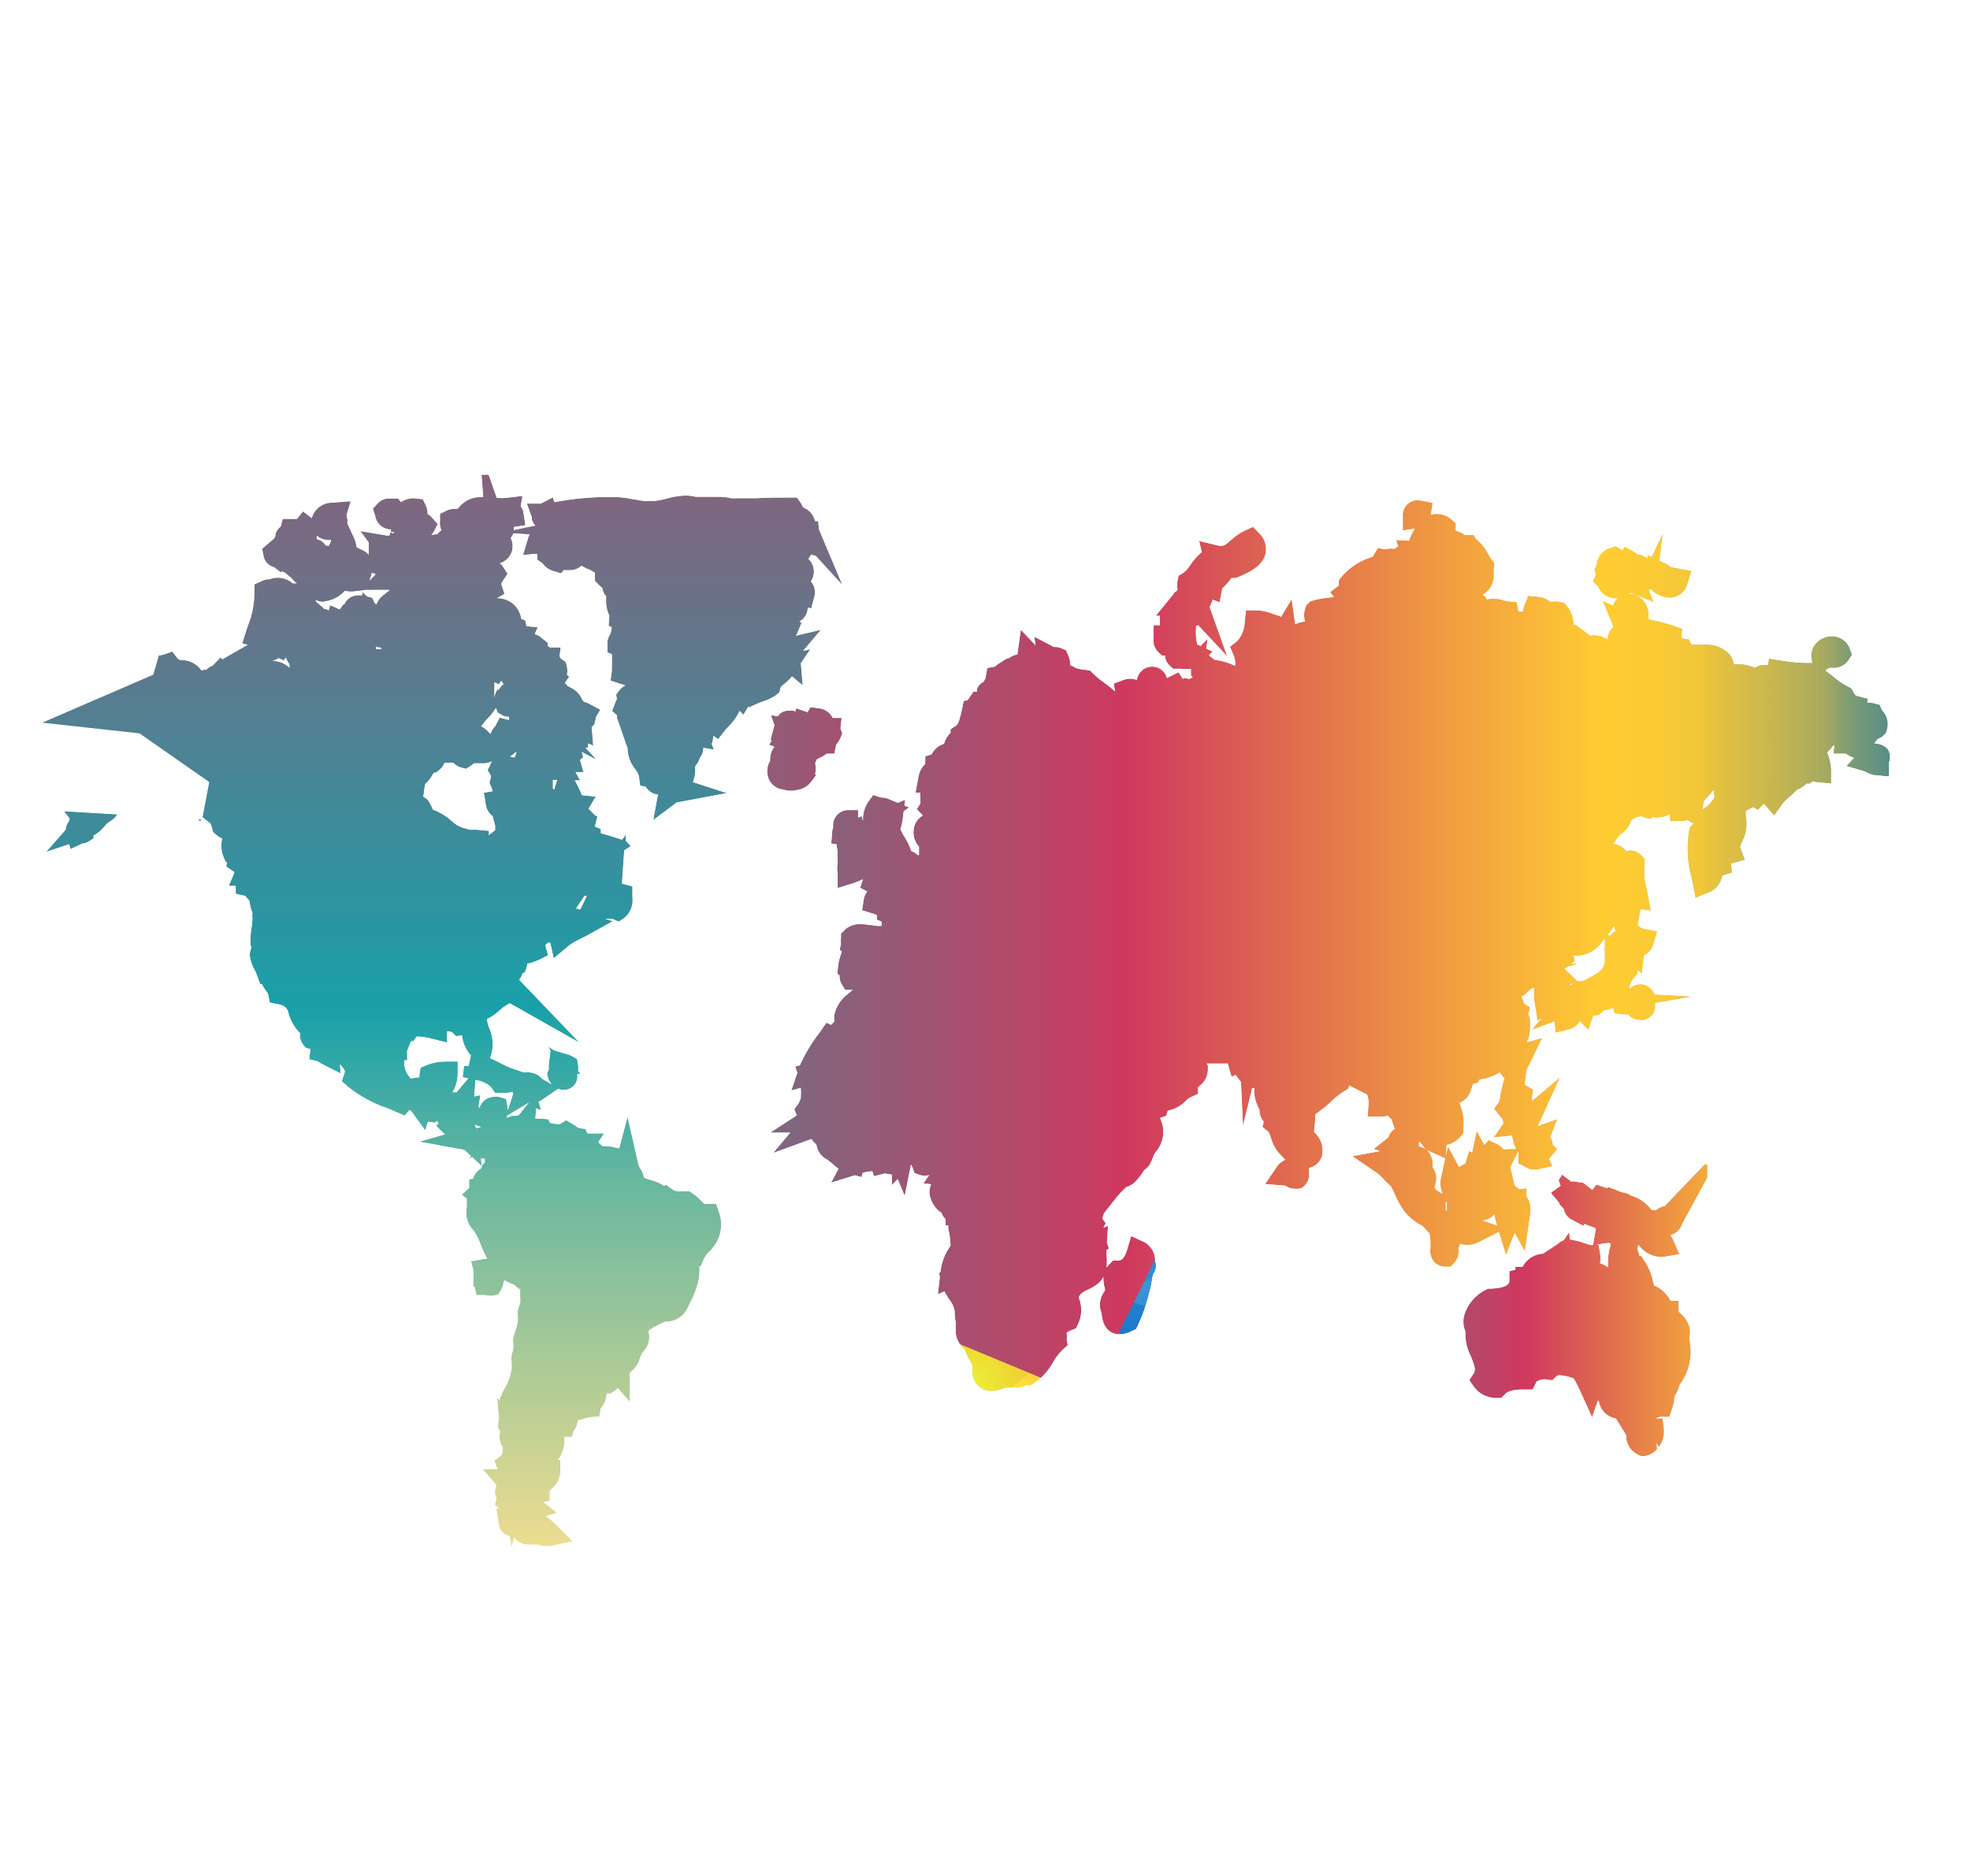 <svg xmlns="http://www.w3.org/2000/svg" xmlns:xlink="http://www.w3.org/1999/xlink" viewBox="0 0 141.74 135"><defs><style>.cls-1{mask:url(#mask);}.cls-2,.cls-7{mix-blend-mode:multiply;}.cls-2{fill:url(#radial-gradient);}.cls-3{fill:none;}.cls-4{isolation:isolate;}.cls-5{fill:#fff;}.cls-6{mask:url(#mask-2);}.cls-7{fill:url(#radial-gradient-2);}.cls-8{clip-path:url(#clip-path);}.cls-9{opacity:0.9;}.cls-10{opacity:0.59;}.cls-10,.cls-101,.cls-105,.cls-107,.cls-128,.cls-13,.cls-146,.cls-16,.cls-169,.cls-185,.cls-19,.cls-199,.cls-208,.cls-21,.cls-214,.cls-222,.cls-24,.cls-27,.cls-30,.cls-33,.cls-36,.cls-39,.cls-46,.cls-49,.cls-54,.cls-57,.cls-60,.cls-65,.cls-68,.cls-71,.cls-75,.cls-80,.cls-85,.cls-88,.cls-91,.cls-98{mix-blend-mode:exclusion;}.cls-11{fill:url(#radial-gradient-3);}.cls-12{fill:url(#radial-gradient-4);}.cls-13{opacity:0.35;}.cls-14{fill:url(#radial-gradient-5);}.cls-15{fill:url(#radial-gradient-6);}.cls-16{opacity:0.52;}.cls-17{fill:url(#radial-gradient-7);}.cls-18{fill:url(#radial-gradient-8);}.cls-19{opacity:0.97;}.cls-20{fill:url(#radial-gradient-9);}.cls-21{opacity:0.87;}.cls-22{fill:url(#radial-gradient-10);}.cls-23{fill:url(#radial-gradient-11);}.cls-24{opacity:0.51;}.cls-25{fill:url(#radial-gradient-12);}.cls-26{fill:url(#radial-gradient-13);}.cls-27{opacity:0.63;}.cls-28{fill:url(#radial-gradient-14);}.cls-29{fill:url(#radial-gradient-15);}.cls-30{opacity:0.23;}.cls-31{fill:url(#radial-gradient-16);}.cls-32{fill:url(#radial-gradient-17);}.cls-33{opacity:0.4;}.cls-34{fill:url(#radial-gradient-18);}.cls-35{fill:url(#radial-gradient-19);}.cls-36{opacity:0.2;}.cls-37{fill:url(#radial-gradient-20);}.cls-38{fill:url(#radial-gradient-21);}.cls-39{opacity:0.99;}.cls-40{fill:url(#radial-gradient-22);}.cls-41{fill:url(#radial-gradient-23);}.cls-42{fill:url(#radial-gradient-24);}.cls-43{fill:url(#radial-gradient-25);}.cls-44{fill:url(#radial-gradient-26);}.cls-45{fill:url(#radial-gradient-27);}.cls-46{opacity:0.53;}.cls-47{fill:url(#radial-gradient-28);}.cls-48{fill:url(#radial-gradient-29);}.cls-49{opacity:0.39;}.cls-50{fill:url(#radial-gradient-30);}.cls-51{fill:url(#radial-gradient-31);}.cls-52{fill:url(#radial-gradient-32);}.cls-53{fill:url(#radial-gradient-33);}.cls-54{opacity:0.86;}.cls-55{fill:url(#radial-gradient-34);}.cls-56{fill:url(#radial-gradient-35);}.cls-57{opacity:0.66;}.cls-58{fill:url(#radial-gradient-36);}.cls-59{fill:url(#radial-gradient-37);}.cls-60{opacity:0.43;}.cls-61{fill:url(#radial-gradient-38);}.cls-62{fill:url(#radial-gradient-39);}.cls-63{fill:url(#radial-gradient-40);}.cls-64{fill:url(#radial-gradient-41);}.cls-65{opacity:0.74;}.cls-66{fill:url(#radial-gradient-42);}.cls-67{fill:url(#radial-gradient-43);}.cls-68{opacity:0.82;}.cls-69{fill:url(#radial-gradient-44);}.cls-70{fill:url(#radial-gradient-45);}.cls-71{opacity:0.25;}.cls-72{fill:url(#radial-gradient-46);}.cls-73{fill:url(#radial-gradient-47);}.cls-74{fill:url(#radial-gradient-48);}.cls-75{opacity:0.88;}.cls-76{fill:url(#radial-gradient-49);}.cls-77{fill:url(#radial-gradient-50);}.cls-78{fill:url(#radial-gradient-51);}.cls-79{fill:url(#radial-gradient-52);}.cls-80{opacity:0.15;}.cls-81{fill:url(#radial-gradient-53);}.cls-82{fill:url(#radial-gradient-54);}.cls-83{fill:url(#radial-gradient-55);}.cls-84{fill:url(#radial-gradient-56);}.cls-85{opacity:0.83;}.cls-86{fill:url(#radial-gradient-57);}.cls-87{fill:url(#radial-gradient-58);}.cls-88{opacity:0.13;}.cls-89{fill:url(#radial-gradient-59);}.cls-90{fill:url(#radial-gradient-60);}.cls-91{opacity:0;}.cls-92{fill:url(#radial-gradient-61);}.cls-93{fill:url(#radial-gradient-62);}.cls-114,.cls-196,.cls-244,.cls-94{mix-blend-mode:color;}.cls-94{fill:url(#linear-gradient);}.cls-95{clip-path:url(#clip-path-2);}.cls-96{fill:url(#radial-gradient-63);}.cls-97{fill:url(#radial-gradient-64);}.cls-98{opacity:0.07;}.cls-99{fill:url(#radial-gradient-65);}.cls-100{fill:url(#radial-gradient-66);}.cls-101{opacity:0.73;}.cls-102{fill:url(#radial-gradient-67);}.cls-103{fill:url(#radial-gradient-68);}.cls-104{fill:url(#radial-gradient-69);}.cls-105{opacity:0.7;}.cls-106{fill:url(#radial-gradient-70);}.cls-107{opacity:0.71;}.cls-108{fill:url(#radial-gradient-71);}.cls-109{fill:url(#radial-gradient-72);}.cls-110{fill:url(#radial-gradient-73);}.cls-111{fill:url(#radial-gradient-74);}.cls-112{fill:url(#radial-gradient-75);}.cls-113{fill:url(#radial-gradient-76);}.cls-114{fill:url(#linear-gradient-2);}.cls-115{clip-path:url(#clip-path-3);}.cls-116{fill:url(#radial-gradient-77);}.cls-117{fill:url(#radial-gradient-78);}.cls-118{fill:url(#radial-gradient-79);}.cls-119{fill:url(#radial-gradient-80);}.cls-120{fill:url(#radial-gradient-81);}.cls-121{fill:url(#radial-gradient-82);}.cls-122{fill:url(#radial-gradient-83);}.cls-123{fill:url(#radial-gradient-84);}.cls-124{fill:url(#radial-gradient-85);}.cls-125{fill:url(#radial-gradient-86);}.cls-126{fill:url(#radial-gradient-87);}.cls-127{fill:url(#radial-gradient-88);}.cls-128{opacity:0.38;}.cls-129{fill:url(#radial-gradient-89);}.cls-130{fill:url(#radial-gradient-90);}.cls-131{fill:url(#radial-gradient-91);}.cls-132{fill:url(#radial-gradient-92);}.cls-133{fill:url(#radial-gradient-93);}.cls-134{fill:url(#radial-gradient-94);}.cls-135{fill:url(#radial-gradient-95);}.cls-136{fill:url(#radial-gradient-96);}.cls-137{fill:url(#radial-gradient-97);}.cls-138{fill:url(#radial-gradient-98);}.cls-139{fill:url(#radial-gradient-99);}.cls-140{fill:url(#radial-gradient-100);}.cls-141{fill:url(#radial-gradient-101);}.cls-142{fill:url(#radial-gradient-102);}.cls-143{fill:url(#radial-gradient-103);}.cls-144{fill:url(#radial-gradient-104);}.cls-145{fill:url(#radial-gradient-105);}.cls-146{opacity:0.06;}.cls-147{fill:url(#radial-gradient-106);}.cls-148{fill:url(#radial-gradient-107);}.cls-149{fill:url(#radial-gradient-108);}.cls-150{fill:url(#radial-gradient-109);}.cls-151{fill:url(#radial-gradient-110);}.cls-152{fill:url(#radial-gradient-111);}.cls-153{fill:url(#radial-gradient-112);}.cls-154{fill:url(#radial-gradient-113);}.cls-155{fill:url(#radial-gradient-114);}.cls-156{fill:url(#radial-gradient-115);}.cls-157{fill:url(#radial-gradient-116);}.cls-158{fill:url(#radial-gradient-117);}.cls-159{fill:url(#radial-gradient-118);}.cls-160{fill:url(#radial-gradient-119);}.cls-161{fill:url(#radial-gradient-120);}.cls-162{fill:url(#radial-gradient-121);}.cls-163{fill:url(#radial-gradient-122);}.cls-164{fill:url(#radial-gradient-123);}.cls-165{fill:url(#radial-gradient-124);}.cls-166{fill:url(#radial-gradient-125);}.cls-167{fill:url(#radial-gradient-126);}.cls-168{fill:url(#radial-gradient-127);}.cls-169{opacity:0.89;}.cls-170{fill:url(#radial-gradient-128);}.cls-171{fill:url(#radial-gradient-129);}.cls-172{fill:url(#radial-gradient-130);}.cls-173{fill:url(#radial-gradient-131);}.cls-174{fill:url(#radial-gradient-132);}.cls-175{fill:url(#radial-gradient-133);}.cls-176{fill:url(#radial-gradient-134);}.cls-177{fill:url(#radial-gradient-135);}.cls-178{fill:url(#radial-gradient-136);}.cls-179{fill:url(#radial-gradient-137);}.cls-180{fill:url(#radial-gradient-138);}.cls-181{fill:url(#radial-gradient-139);}.cls-182{fill:url(#radial-gradient-140);}.cls-183{fill:url(#radial-gradient-141);}.cls-184{fill:url(#radial-gradient-142);}.cls-185{opacity:0.22;}.cls-186{fill:url(#radial-gradient-143);}.cls-187{fill:url(#radial-gradient-144);}.cls-188{fill:url(#radial-gradient-145);}.cls-189{fill:url(#radial-gradient-146);}.cls-190{fill:url(#radial-gradient-147);}.cls-191{fill:url(#radial-gradient-148);}.cls-192{fill:url(#radial-gradient-149);}.cls-193{fill:url(#radial-gradient-150);}.cls-194{fill:url(#radial-gradient-151);}.cls-195{fill:url(#radial-gradient-152);}.cls-196{fill:url(#linear-gradient-3);}.cls-197{clip-path:url(#clip-path-4);}.cls-198{fill:url(#radial-gradient-153);}.cls-199{opacity:0.94;}.cls-200{fill:url(#radial-gradient-154);}.cls-201{fill:url(#radial-gradient-155);}.cls-202{fill:url(#radial-gradient-156);}.cls-203{fill:url(#radial-gradient-157);}.cls-204{fill:url(#radial-gradient-158);}.cls-205{fill:url(#radial-gradient-159);}.cls-206{fill:url(#radial-gradient-160);}.cls-207{fill:url(#radial-gradient-161);}.cls-208{opacity:0.61;}.cls-209{fill:url(#radial-gradient-162);}.cls-210{fill:url(#radial-gradient-163);}.cls-211{fill:url(#radial-gradient-164);}.cls-212{fill:url(#radial-gradient-165);}.cls-213{fill:url(#radial-gradient-166);}.cls-215{fill:url(#radial-gradient-167);}.cls-216{fill:url(#radial-gradient-168);}.cls-217{fill:url(#radial-gradient-169);}.cls-218{fill:url(#radial-gradient-170);}.cls-219{fill:url(#radial-gradient-171);}.cls-220{fill:url(#radial-gradient-172);}.cls-221{fill:url(#radial-gradient-173);}.cls-222{opacity:0.84;}.cls-223{fill:url(#radial-gradient-174);}.cls-224{fill:url(#radial-gradient-175);}.cls-225{fill:url(#radial-gradient-176);}.cls-226{fill:url(#radial-gradient-177);}.cls-227{fill:url(#radial-gradient-178);}.cls-228{fill:url(#radial-gradient-179);}.cls-229{fill:url(#radial-gradient-180);}.cls-230{fill:url(#radial-gradient-181);}.cls-231{fill:url(#radial-gradient-182);}.cls-232{fill:url(#radial-gradient-183);}.cls-233{fill:url(#radial-gradient-184);}.cls-234{fill:url(#radial-gradient-185);}.cls-235{fill:url(#radial-gradient-186);}.cls-236{fill:url(#radial-gradient-187);}.cls-237{fill:url(#radial-gradient-188);}.cls-238{fill:url(#radial-gradient-189);}.cls-239{fill:url(#radial-gradient-190);}.cls-240{fill:url(#radial-gradient-191);}.cls-241{fill:url(#radial-gradient-192);}.cls-242{fill:url(#radial-gradient-193);}.cls-243{fill:url(#radial-gradient-194);}.cls-244{fill:url(#linear-gradient-4);}.cls-245{filter:url(#luminosity-noclip-2);}.cls-246{filter:url(#luminosity-noclip);}</style><filter id="luminosity-noclip" x="171.63" y="-8417" width="110.13" height="32766" filterUnits="userSpaceOnUse" color-interpolation-filters="sRGB"><feFlood flood-color="#fff" result="bg"/><feBlend in="SourceGraphic" in2="bg"/></filter><mask id="mask" x="171.63" y="-8417" width="110.13" height="32766" maskUnits="userSpaceOnUse"><g class="cls-246"/></mask><radialGradient id="radial-gradient" cx="446.97" cy="-1530.37" r="218.72" gradientTransform="translate(114.24 322.36) scale(0.25 0.03)" gradientUnits="userSpaceOnUse"><stop offset="0" stop-color="#fff"/><stop offset="1"/></radialGradient><filter id="luminosity-noclip-2" x="171.63" y="272.69" width="110.13" height="12.42" filterUnits="userSpaceOnUse" color-interpolation-filters="sRGB"><feFlood flood-color="#fff" result="bg"/><feBlend in="SourceGraphic" in2="bg"/></filter><mask id="mask-2" x="15.66" y="115.19" width="110.13" height="12.42" maskUnits="userSpaceOnUse"><g class="cls-245"><g transform="translate(-155.97 -157.5)"><g class="cls-1"><path class="cls-2" d="M281.77,278.9c0,3.43-24.65,6.21-55.07,6.21s-55.07-2.78-55.07-6.21,24.66-6.21,55.07-6.21S281.77,275.47,281.77,278.9Z"/></g></g></g></mask><radialGradient id="radial-gradient-2" cx="446.97" cy="-1530.37" r="218.72" gradientTransform="translate(114.24 322.36) scale(0.25 0.03)" gradientUnits="userSpaceOnUse"><stop offset="0" stop-color="#bababa"/><stop offset="1" stop-color="#fff"/></radialGradient><clipPath id="clip-path" transform="translate(-155.97 -157.5)"><path class="cls-3" d="M212.05,207.31l.08-.32c0-.06.09-.13.27-.28a2.77,2.77,0,0,0,.55-.54l.77.64-.13-1.59.68-1-.52.12,1.28-1.52-1.79.42a2.12,2.12,0,0,0,.11-.21l.29-.72-.15-.09a1.14,1.14,0,0,0,.6-1l.25.06.22-.83a1.15,1.15,0,0,0-.16-1,.27.27,0,0,0-.07-.08l0-.06a1.25,1.25,0,0,0-.19-1.59l.19-.31.34.1v0l1.9,2.07-1.68-4-.05-.58-.21,0-.11-.27a1.33,1.33,0,0,0-.77-.72,1.24,1.24,0,0,0-.19-.36l-.25-.35-.42,0c-.73,0-1.69,0-2.51.05-.52,0-1,0-1.38,0a2.53,2.53,0,0,1-.41,0,4.1,4.1,0,0,0-1-.1h-.53c-.24,0-.46,0-.73,0h-.29a3,3,0,0,0-.74-.09,5.48,5.48,0,0,0-1.42.23,5,5,0,0,1-.95.17h-.08a4.46,4.46,0,0,1-1.2-.12l-.07,0a7.35,7.35,0,0,0-1.73-.18,21.14,21.14,0,0,0-4,.38h0l-.1-.35-.87.45h-1l.36,1a.7.7,0,0,0,0,.14.92.92,0,0,0,.25.44h0l-1.55.32,0-.22.83-.13-.14-.89a.9.9,0,0,0-.2-.47l.13-.74-1.19.14a4.56,4.56,0,0,1-.66,0l-1.23-3.5.26,3.45a2,2,0,0,0-1.83.83h-.2a1.43,1.43,0,0,0-.64.15l-.44.22,0,.49a1.24,1.24,0,0,0,.1.68,1.48,1.48,0,0,0-.28.28l0,0L187,196l0,0a1.14,1.14,0,0,0,.18-.25l.28-.54-.41-.46a1.14,1.14,0,0,0-.32-.26,1.16,1.16,0,0,0-.13-.62l-.21-.44-.49-.06a1.55,1.55,0,0,0-1.08.26l-.21-.26H184a1.08,1.08,0,0,0-.84.34l-.36.39.16.5v0a1.16,1.16,0,0,0,1.14,1l0,.11h0l-.13.35-2.07-.34.6.82v.79a.22.22,0,0,0,0,.08,1.46,1.46,0,0,0-.43-.32l-.44-.21a2.77,2.77,0,0,0-.16-.61l-.51-1.11a1.17,1.17,0,0,0,0-.32l-.06-.27.3-1-1.32.1a1.52,1.52,0,0,0-1.48,1.12l-.63-.49-.43.54H177l-.69,0-.14.54a1.51,1.51,0,0,0-.32.39l-.06.11,0,.11c0,.22-.2.35-.51.61l-.45.39.1.51a1,1,0,0,0,.75.81l.5.38.11-.11h0l0,.09h.13l.5.41.19.21a1.8,1.8,0,0,0,.21.19,1.35,1.35,0,0,0-.28,0,1.64,1.64,0,0,0-1.68-.3,1.09,1.09,0,0,0-.53.12l-.56.25,0,.61a6.26,6.26,0,0,1-.45,2.33l-.14.41-.28.9.39.1-1.54.88-.27.16-.15-.13-.57.6-.05,0a1.78,1.78,0,0,0-.43.3l-.16-.06,0,.07h0l-.17,0,0,0a1.72,1.72,0,0,0-1.5-.72h0a.73.73,0,0,1-.19-.11l-.4-.51-.61.22a1.11,1.11,0,0,1-.89-.09,3.84,3.84,0,0,0-1.21-.32,2.51,2.51,0,0,0-.39,0h0a1.65,1.65,0,0,0-.84-.47l-.21,0H164l-.08,0,0-.17-.51-.17a1.49,1.49,0,0,0-.36,0,1.2,1.2,0,0,0-1,.55l-.13.05-.27-.54-.83,1.12h0a2.08,2.08,0,0,0-.29.25l-.41,0-.13.8c0,.18-.05.33-.53.37l-.58,0-.19.55a1.52,1.52,0,0,0-.08.54l-.2.61.61.37c.15.1.28.18.38.26a1.37,1.37,0,0,0-.33.31,1.65,1.65,0,0,0-.94.77l-.17.29.06.32a1,1,0,0,0,.5.72,1.83,1.83,0,0,0,.14.28,1.45,1.45,0,0,0,1,.59,3.16,3.16,0,0,0-.91,1.11l-.5,1.08.22,0,0,.07a.93.93,0,0,0-.18.82l.05.21.15.17a1.17,1.17,0,0,0,.84.35l0,.37,1-.25a1.32,1.32,0,0,0,.16.25l.49.63-.05.2a1,1,0,0,0-.24.61l-1.4,1.59,1.65-.55.11.35.81-.39a1.09,1.09,0,0,0,.49-.16l.35-.22,0-.2a2.69,2.69,0,0,0,.8-.68,1.38,1.38,0,0,1,.2-.21,1,1,0,0,1,.15-.11,1.69,1.69,0,0,0,.7-.76l.69-.19a1.4,1.4,0,0,0,.63-.4l1.38.24-.07-.18.56-.09a1.46,1.46,0,0,1,.52.06,2.6,2.6,0,0,0,.89.08l.28.28.1.1.85.84.16-.3.56.43a2.05,2.05,0,0,1,.13.37l.07.26.2.18a2.1,2.1,0,0,0,.46.3,2.06,2.06,0,0,0,.08,1.28l.17.41.09,0-.05.31.46.32.11.06a.31.31,0,0,0,0,.1l-.39.92.5,0h0l0,.56.68.16.1.11.21.25a3,3,0,0,0,.21.86,1.24,1.24,0,0,0,0,.39,4.58,4.58,0,0,1-.06.64,5.57,5.57,0,0,0-.08,1.18,1.22,1.22,0,0,0,.06.3,1.37,1.37,0,0,0-.11.6,3,3,0,0,0,.35,1,1.52,1.52,0,0,1,.11.23l.29.78.12,0a2.62,2.62,0,0,0,.3.49,1.23,1.23,0,0,1,.15.24l.12.6.6.12c.5.1.6.29.63.35l.07.12a3.29,3.29,0,0,0,.83,1.57l.06.08a1,1,0,0,0,.21.79l.18.22.27.09.08,0-.09.74.63.16.21.14,1.42.72-.05-.66,0,0c.39.45.38.49.32.66l-.19.56.44.39a9.16,9.16,0,0,0,2.86,1.56l.63.27.59.25.36-.4a.28.28,0,0,1,.12.08l1,1.38.2-.61.09,0,.37.06.22-.12a.67.67,0,0,0,.09.21l-.19.12.64.64-1.83.52,3.23.59.48.45-.14.2.22-.13.71.67a1.29,1.29,0,0,0-.09.16,1.31,1.31,0,0,0-.56.72l-.28.06v.61l-.52.49.35.28v.63A1.82,1.82,0,0,0,190,246l.08.09a5,5,0,0,1,.49,1,9.66,9.66,0,0,0,.46,1,.75.75,0,0,0-.21,0l-.95.17.16.63a1,1,0,0,0,0,.23l0,.47,0,.5h.09l.13.59h.6a1,1,0,0,0,.33.05,1.24,1.24,0,0,0,.27,0l.37-.08.19-.32a1.22,1.22,0,0,0,.19-.63l.09-.07a3.18,3.18,0,0,0,.67.31l0,0a2.36,2.36,0,0,0,.44.36,4.91,4.91,0,0,0,0,.55,2.65,2.65,0,0,1,0,.45l0,0a2,2,0,0,0-.17.51,2.67,2.67,0,0,0,0,.56,1.7,1.7,0,0,1,0,.22,3.24,3.24,0,0,1-.15.57,4.34,4.34,0,0,0-.21.81,1.68,1.68,0,0,1-.09,1,3.44,3.44,0,0,0,0,.66c0,.12,0,.23,0,.31a3.7,3.7,0,0,1-.52,1.49c-.07.14-.14.28-.2.42l-.13.26,0,.16-.19-.18.13,1.51-.06.35,0,.29.14.26,0,0v.05a1.41,1.41,0,0,0,.06.87l.14.28c0,.39-.08.48-.11.51l-.5.39.21.61h0l-1.06,0,1,1.16a1.12,1.12,0,0,0,0,.95l-.12.48.32.23h-.21l.16,1.08a1,1,0,0,0,.79.92l.16.8.17-.7a1.31,1.31,0,0,0,1.15.52,1.61,1.61,0,0,0,.34,0l.17,0a2.3,2.3,0,0,0,.64.11,1.73,1.73,0,0,0,.32,0l1.58-.35-1.13-1.16a6.39,6.39,0,0,0-.78-.65l.8-.24-1-.78.47-.07v-.74l.09-.08a1.78,1.78,0,0,0,.68-1.33l0-.8-.18,0,.07-.09a2.28,2.28,0,0,0,.38-1.57h.56l.11-.39h0a1.54,1.54,0,0,0,.31-.8,2.89,2.89,0,0,0,.49-.13,2.53,2.53,0,0,1,.38-.09l.68-.06.11-.6,0,0a1.54,1.54,0,0,0,.41-1v-.05h.28l.21-.14a1.59,1.59,0,0,0,.32-.26l.87,1v-2.11a1.91,1.91,0,0,0,.71-1,1.93,1.93,0,0,1,.13-.32,1.91,1.91,0,0,1,.14-.21,1.85,1.85,0,0,0,.26-.37,1.45,1.45,0,0,0,.11-1s0,0,0-.07.15-.2.63-.43l.52-.26h.1a1.75,1.75,0,0,0,1.47-.83l.1-.19a5.23,5.23,0,0,1,.23-.49,5.42,5.42,0,0,0,.59-1.81,3.8,3.8,0,0,0,0-.67h.11l.19-.48a2.23,2.23,0,0,1,.41-.58,2.62,2.62,0,0,0,.72-2.8l-.22-.62-.69,0c-.14,0-.17,0-.42-.27a4,4,0,0,0-.55-.48l-.25-.16-.29,0h-.29a1.19,1.19,0,0,1-.54-.07l-.6-.42-.1.1a3,3,0,0,0-1-.43l-.19-.06-.2-.08-.06,0a2.06,2.06,0,0,0-.3-.73l-.08-.13-.81-3.54-.6,2.27-.42-.1a2.51,2.51,0,0,0-.76-.06,1.5,1.5,0,0,0-.23-.17l-.08-.16,0,0,.41-.59h-1.2l-.16-.32-.46-.07a.55.55,0,0,1-.17-.11l-.28-.18-.47-.27-.43.27a2.64,2.64,0,0,1-.3,0l-.43-.08-.13-.26-.58-.05-.34,0,.06-.74.35.14-.18-.61a1.1,1.1,0,0,0,.26-.14l1.14-.79a1.24,1.24,0,0,0,.41.08,1,1,0,0,0,.86-.49,1,1,0,0,0,.11-.65v0l.23,0-.17-.23a1.31,1.31,0,0,0,0-.44l-.07-.41-.36-.21a1.82,1.82,0,0,0-.47-.17l-.83-.25-.42-.27.17.28-.12,1a2.28,2.28,0,0,0,0,.37v0l-.13.29.07.3a1.13,1.13,0,0,0,.27.48l-.69-.4h0a1.35,1.35,0,0,0-1-.47l-.24,0-.11,0-.85-.29a6.06,6.06,0,0,1-.86-.4c-.22-.11-.45-.23-.7-.33l.09-.23a2.83,2.83,0,0,0-.14-1.93,1.9,1.9,0,0,1-.16-.65,3.8,3.8,0,0,0,.92-.64,2.67,2.67,0,0,1,.46-.35l.26-.15,5,2.83L193.32,228a1,1,0,0,0,.23-.44l.19-.11.11-.32a2,2,0,0,0,.07-.31l.12,0a5.47,5.47,0,0,0,.7-.25l.66-.33-.19-.71v0c0-.05.15-.15.2-.2l.06,0h.09l.25,1.12,1.13-.94a3.81,3.81,0,0,1,.76-.44l.55-.28,1.8-1-.53-.17.23,0,.28,0h0l.46.2.41-.28a1.63,1.63,0,0,0,.57-1.48l0-.78-.67-.17h-.07a.83.83,0,0,0,0-.22l.15-2.2.47-.3L201,218l0-.44-.27.36-1.19-.37-.34-.09,0-.31-.43-.17.18-.73-.18-.09-.46-.46,0,0,.52-.87-1-.11a3.23,3.23,0,0,0-.22-.52l-.28-.55.37,0-.32-.59.57,0-.25-.88.23-.19-.11-.39,1.06.56-.79-.86h.19V211l.37.15-.11-1.32.11-.11a1,1,0,0,0,.11-.17l0-.1a.82.82,0,0,0,.08-.35l.32-.53-.84-.45A1.75,1.75,0,0,0,198,208a1.59,1.59,0,0,0-.13-.13,1.67,1.67,0,0,0-.72-.83l-.34-.18h0a2,2,0,0,0-.2-.22l.31-.44-.16-.15a1.17,1.17,0,0,0,0-.56l-.07-.33-.26-.2-.14-.1-.06-.15.08-.62h-.75l-.17-.09v-.24l-.42-.33a1.39,1.39,0,0,0-.53-.31l.22-.48-.81-.08-.1-.43-.27-.09a1.74,1.74,0,0,0-1.75-1.5l.54-.3-.23-.7s0-.06.12-.26l.33-.49-.32-.5a1.61,1.61,0,0,0-.24-.28l0,0,.06,0a1.27,1.27,0,0,0,.79-1.63l-.06-.17a1.3,1.3,0,0,0,.19-.33l1.16.07a1.08,1.08,0,0,0-.08.19l-.39,1.3.81-.08.22,0v.42l.36.24,0,0a1.46,1.46,0,0,0,.76.56l.59.18.18-.23H197a1.22,1.22,0,0,0,.81-.32l.19.1,0,0a2,2,0,0,0,.25.14l.06,0a4.19,4.19,0,0,1,.46.26,1.26,1.26,0,0,1,0,.16l0,.42.29.3a1.5,1.5,0,0,0,.24.21,1,1,0,0,0,.1.33,1,1,0,0,0,.18.27v.19a2.46,2.46,0,0,0,.23,1.21v.08l-.05.65.23.11a2.66,2.66,0,0,0-.08.44,1.2,1.2,0,0,0-.24.77v.59l.33.14,0,.79a1.66,1.66,0,0,0,0,.37.1.1,0,0,0,0,0h0l-.1.73.7.24.06,0a2.63,2.63,0,0,0,.3.12,1.12,1.12,0,0,0-.41.32l-.25.32.05.34h0a2.21,2.21,0,0,0-.12.27l-.22.58.35.31,0,.19.1.27L201,211l.12.32a2.46,2.46,0,0,0,.56,1.54,1.22,1.22,0,0,1,.26.51l.09.67.38.06a1.25,1.25,0,0,0,.81.57h.09l-.34,1.84,1.72-1.29.11,0,3.46-.65-2.44-.79a2.28,2.28,0,0,0,.16-1.13,1.9,1.9,0,0,0,.36-.65,1,1,0,0,0,.23-.69l.76.13-.17-.45.05,0,.1-.54.33.24.53-.68,0,0,.33-.36a3.17,3.17,0,0,0,.68-1l.28.28.35-.58.06.05.5-.23c.12-.06.26-.1.4-.16a4.06,4.06,0,0,0,1-.46Zm-29.46-8.14a2.88,2.88,0,0,0,.13-.45l.28.1-.45.47A.56.56,0,0,1,182.59,199.17Zm10.31,37-.4,1.25c0-.08,0-.14,0-.19l-.12-.65-.53-.16a1.13,1.13,0,0,0-.32,0,1.11,1.11,0,0,0-1.06.81l-.07-.1.13-.82-.44.09.09-1.18a2,2,0,0,1,1.12.5l.28.42.53,0h.22a1.65,1.65,0,0,0,.51-.07A1,1,0,0,0,192.9,236.2Zm-13.12-39.82,0,.06,0,.07a1.76,1.76,0,0,0-.16.31l-.24-.06a.94.94,0,0,0-.62-.43l0-.08a1.46,1.46,0,0,0,0-.17,1.38,1.38,0,0,0,.88.31h.13Zm-.51,4.43a2.29,2.29,0,0,0,1.44-.69l.08-.07a2.09,2.09,0,0,0,.9,0l.11,0,.44-.07,1.7,0h0l.08,0-.5.4a1.32,1.32,0,0,0-.47.65l-.14-.13-.15-.35-.36-.1-.37-.32,0,.24a1.36,1.36,0,0,0-.29,0,1.07,1.07,0,0,0-1,.65h-.06l-.27.36,0,0-.69-.3-.09.37-.21-.09-.12,0-.09-.11h0l0,0-.12-.1-.37-.32s0-.09-.08-.14A1.4,1.4,0,0,0,179.27,200.81Zm10.42,33.42-.33,0-.1.81.4.09-.84,1a1.73,1.73,0,0,0-.3,0,2.57,2.57,0,0,0,.38-1.31l0-.9H188a3.69,3.69,0,0,0-1.32.25l-.45.2-.08.49c0,.08,0,.14,0,.19a2.88,2.88,0,0,0-.61.1,1.61,1.61,0,0,1-.48-1.33l.2,0,0-.69.28-.68.17,0,.24-.34h0a4.75,4.75,0,0,1,1.05.15l1.12.28v-.79l.2,0,.18.05.29.29.42-.07a2.6,2.6,0,0,0,.64,1.46ZM176.8,205.55h0a1.78,1.78,0,0,0-1.17-.49h-.15l.06,0a1.42,1.42,0,0,0,.48-.2l.37.16.15-.21a1.57,1.57,0,0,0,.25.48Zm6.64-1.34-.42,0a.27.27,0,0,1,0-.15V204l.06.08.23,0Zm6.83,13-.5,0-.55-.16a2,2,0,0,1-.74-.46,4,4,0,0,0-1.08-.71l-.2-.09h-.07a3.32,3.32,0,0,0-.33-.65,1,1,0,0,0-.38-.31l.06-.37c0-.17.06-.35.08-.54a2.69,2.69,0,0,0,.61-.82h.15l.24-.18a1.16,1.16,0,0,0,.39-.54l.65,0a1,1,0,0,0,.52.34l.38.1.33-.21a1.55,1.55,0,0,0,.24-.19h.45a2.16,2.16,0,0,0,.29,0,1,1,0,0,0,.53-.14l0,.05a1.19,1.19,0,0,0-.08.16l-.2.43.23.4v0l0,.13-.1.37.12.29a2.53,2.53,0,0,1,.11.33l-.63.1.14.89a1.28,1.28,0,0,0,.5.81v.06c.06.2.11.4.17.61l0,.33-.13.1c-.09.07-.21.15-.33.26l0-.31Zm1.86-8.23a1.1,1.1,0,0,0,.47.1l0,.23-.68-.17-.31.6,0,0a1.47,1.47,0,0,0-.35.57l-.18-.18a1.47,1.47,0,0,0-.49-.36l.24-.32a2.4,2.4,0,0,1,.22-.24,4.9,4.9,0,0,0,.39-.46l.21-.31v0l.13.34Zm-7.49-9v0l.08,0Zm8.22,11.82.23-.18h0l.05,0,0,0L193,212l-.13,0-.2-.06Zm3,2.44,0,.07-.11-.06v-.63l.31,0Zm-4.07-7.17a1.4,1.4,0,0,0-.25.63l0-.79a1.55,1.55,0,0,0,0-.32l.31.16.19-.26a.91.91,0,0,1,.15.25A1.12,1.12,0,0,0,191.84,207.16Zm-1.65,31.36.43.16-.22.08h-.12a.91.91,0,0,0-.07-.14l0,0Zm.44,2.44.27,0a2.64,2.64,0,0,0,0,.28,2.71,2.71,0,0,0-.23.24Zm6.83-18,0,0,.62-.91h.05l.11,0a2.14,2.14,0,0,1-.1.22l-.37.77Zm-4.13,14.89h0a1.29,1.29,0,0,0-.36.06l0-.06-.42.15-.06,0v-.12l1.57-.94Zm-9-42,0,.14-.21-.11ZM161,204.84l.08.1h0l-.13-.15Z"/></clipPath><radialGradient id="radial-gradient-3" cx="578.52" cy="622" r="11.96" gradientTransform="translate(-569.87 636.67) rotate(-90)" gradientUnits="userSpaceOnUse"><stop offset="0" stop-color="#05caff"/><stop offset="1" stop-color="#012c9f"/></radialGradient><radialGradient id="radial-gradient-4" cx="568.71" cy="622" r="11.18" gradientTransform="translate(-569.87 636.67) rotate(-90)" gradientUnits="userSpaceOnUse"><stop offset="0" stop-color="#aadb00"/><stop offset="1" stop-color="#3a7d03"/></radialGradient><radialGradient id="radial-gradient-5" cx="582.36" cy="595.66" r="11.65" xlink:href="#radial-gradient-3"/><radialGradient id="radial-gradient-6" cx="589.56" cy="603.48" r="12.78" xlink:href="#radial-gradient-4"/><radialGradient id="radial-gradient-7" cx="610.13" cy="608.06" r="13.4" gradientTransform="translate(-569.87 636.67) rotate(-90)" gradientUnits="userSpaceOnUse"><stop offset="0" stop-color="#fffd02"/><stop offset="1" stop-color="#ff7c01"/></radialGradient><radialGradient id="radial-gradient-8" cx="595.21" cy="609.37" r="14.83" xlink:href="#radial-gradient-3"/><radialGradient id="radial-gradient-9" cx="606.59" cy="621.9" r="16.35" xlink:href="#radial-gradient-7"/><radialGradient id="radial-gradient-10" cx="573.88" cy="629.56" r="8.97" xlink:href="#radial-gradient-7"/><radialGradient id="radial-gradient-11" cx="585.7" cy="629.56" r="9.93" xlink:href="#radial-gradient-3"/><radialGradient id="radial-gradient-12" cx="595.03" cy="592.31" r="17.36" gradientTransform="translate(-569.87 636.67) rotate(-90)" gradientUnits="userSpaceOnUse"><stop offset="0" stop-color="#ff3042"/><stop offset="1" stop-color="#610219"/></radialGradient><radialGradient id="radial-gradient-13" cx="617.93" cy="592.31" r="19.22" xlink:href="#radial-gradient-7"/><radialGradient id="radial-gradient-14" cx="576.3" cy="593.01" r="10.31" xlink:href="#radial-gradient-3"/><radialGradient id="radial-gradient-15" cx="576.73" cy="593.01" r="10.4" xlink:href="#radial-gradient-4"/><radialGradient id="radial-gradient-16" cx="584.66" cy="603.12" r="21.75" xlink:href="#radial-gradient-3"/><radialGradient id="radial-gradient-17" cx="591.49" cy="603.12" r="21.89" xlink:href="#radial-gradient-7"/><radialGradient id="radial-gradient-18" cx="558.64" cy="625.76" r="11.99" xlink:href="#radial-gradient-3"/><radialGradient id="radial-gradient-19" cx="558.64" cy="624.89" r="12.4" xlink:href="#radial-gradient-3"/><radialGradient id="radial-gradient-20" cx="598.79" cy="628.53" r="21.16" xlink:href="#radial-gradient-12"/><radialGradient id="radial-gradient-21" cx="590.65" cy="628.53" r="21.84" xlink:href="#radial-gradient-4"/><radialGradient id="radial-gradient-22" cx="586.42" cy="610.71" r="3.32" xlink:href="#radial-gradient-3"/><radialGradient id="radial-gradient-23" cx="590.01" cy="610.71" r="4.06" xlink:href="#radial-gradient-3"/><radialGradient id="radial-gradient-24" cx="575.26" cy="607.38" r="4.44" xlink:href="#radial-gradient-7"/><radialGradient id="radial-gradient-25" cx="580.93" cy="607.38" r="5.09" xlink:href="#radial-gradient-4"/><radialGradient id="radial-gradient-26" cx="568.71" cy="590.48" r="18.73" xlink:href="#radial-gradient-7"/><radialGradient id="radial-gradient-27" cx="570.77" cy="590.48" r="18.23" xlink:href="#radial-gradient-3"/><radialGradient id="radial-gradient-28" cx="8.33" cy="-141.61" r="26.67" gradientTransform="translate(-118.4 82.04) rotate(90)" xlink:href="#radial-gradient-7"/><radialGradient id="radial-gradient-29" cx="-4.11" cy="-141.61" r="26.69" gradientTransform="translate(-118.4 82.04) rotate(90)" xlink:href="#radial-gradient-3"/><radialGradient id="radial-gradient-30" cx="14.67" cy="-164.02" r="10.05" gradientTransform="translate(-118.4 82.04) rotate(90)" xlink:href="#radial-gradient-3"/><radialGradient id="radial-gradient-31" cx="14.67" cy="-151.46" r="9.96" gradientTransform="translate(-118.4 82.04) rotate(90)" xlink:href="#radial-gradient-4"/><radialGradient id="radial-gradient-32" cx="1.29" cy="-141.61" r="11.12" gradientTransform="translate(-118.4 82.04) rotate(90)" xlink:href="#radial-gradient-3"/><radialGradient id="radial-gradient-33" cx="-11.17" cy="-141.61" r="10.84" gradientTransform="translate(-118.4 82.04) rotate(90)" xlink:href="#radial-gradient-3"/><radialGradient id="radial-gradient-34" cx="-40.76" cy="-146.47" r="9.41" gradientTransform="translate(-118.4 82.04) rotate(90)" xlink:href="#radial-gradient-7"/><radialGradient id="radial-gradient-35" cx="-51.23" cy="-145.55" r="10.41" gradientTransform="translate(-118.4 82.04) rotate(90)" xlink:href="#radial-gradient-3"/><radialGradient id="radial-gradient-36" cx="-30.03" cy="-136.75" r="10.28" gradientTransform="translate(-118.4 82.04) rotate(90)" xlink:href="#radial-gradient-3"/><radialGradient id="radial-gradient-37" cx="-43.24" cy="-136.75" r="11.48" gradientTransform="translate(-118.4 82.04) rotate(90)" xlink:href="#radial-gradient-7"/><radialGradient id="radial-gradient-38" cx="-9.14" cy="-163.87" r="8.43" gradientTransform="translate(-118.4 82.04) rotate(90)" xlink:href="#radial-gradient-3"/><radialGradient id="radial-gradient-39" cx="1.97" cy="-163.87" r="9.33" gradientTransform="translate(-118.4 82.04) rotate(90)" xlink:href="#radial-gradient-7"/><radialGradient id="radial-gradient-40" cx="-51.35" cy="-157.52" r="12.19" gradientTransform="translate(-118.4 82.04) rotate(90)" xlink:href="#radial-gradient-12"/><radialGradient id="radial-gradient-41" cx="-35.29" cy="-157.52" r="13.49" gradientTransform="translate(-118.4 82.04) rotate(90)" xlink:href="#radial-gradient-7"/><radialGradient id="radial-gradient-42" cx="3.1" cy="-145.26" r="8.06" gradientTransform="translate(-118.4 82.04) rotate(90)" xlink:href="#radial-gradient-12"/><radialGradient id="radial-gradient-43" cx="-6.24" cy="-144.76" r="8.98" gradientTransform="translate(-118.4 82.04) rotate(90)" xlink:href="#radial-gradient-3"/><radialGradient id="radial-gradient-44" cx="-18.26" cy="-158.24" r="9.85" gradientTransform="translate(-118.4 82.04) rotate(90)" xlink:href="#radial-gradient-12"/><radialGradient id="radial-gradient-45" cx="-5.28" cy="-158.24" r="10.9" gradientTransform="translate(-118.4 82.04) rotate(90)" xlink:href="#radial-gradient-7"/><radialGradient id="radial-gradient-46" cx="-47.97" cy="-128.8" r="17.25" gradientTransform="translate(-118.4 82.04) rotate(90)" xlink:href="#radial-gradient-12"/><radialGradient id="radial-gradient-47" cx="16.79" cy="-142.09" r="12.1" gradientTransform="translate(-118.4 82.04) rotate(90)" xlink:href="#radial-gradient-7"/><radialGradient id="radial-gradient-48" cx="14.67" cy="-142.09" r="12.82" gradientTransform="translate(-118.4 82.04) rotate(90)" xlink:href="#radial-gradient-3"/><radialGradient id="radial-gradient-49" cx="15.47" cy="-174.01" r="15.65" gradientTransform="translate(-118.4 82.04) rotate(90)" xlink:href="#radial-gradient-12"/><radialGradient id="radial-gradient-50" cx="15.47" cy="-173.58" r="15.87" gradientTransform="translate(-118.4 82.04) rotate(90)" xlink:href="#radial-gradient-7"/><radialGradient id="radial-gradient-51" cx="-19.32" cy="-157.88" r="3.61" gradientTransform="translate(-118.4 82.04) rotate(90)" xlink:href="#radial-gradient-3"/><radialGradient id="radial-gradient-52" cx="-14.72" cy="-157.88" r="4.14" gradientTransform="translate(-118.4 82.04) rotate(90)" xlink:href="#radial-gradient-7"/><radialGradient id="radial-gradient-53" cx="1.06" cy="-143.88" r="4.79" gradientTransform="translate(-118.4 82.04) rotate(90)" xlink:href="#radial-gradient-3"/><radialGradient id="radial-gradient-54" cx="-4.52" cy="-144.73" r="5.28" gradientTransform="translate(-118.4 82.04) rotate(90)" xlink:href="#radial-gradient-4"/><radialGradient id="radial-gradient-55" cx="-10.87" cy="-154.35" r="6.56" gradientTransform="translate(-118.4 82.04) rotate(90)" xlink:href="#radial-gradient-3"/><radialGradient id="radial-gradient-56" cx="-2.5" cy="-154.35" r="7.52" gradientTransform="translate(-118.4 82.04) rotate(90)" xlink:href="#radial-gradient-4"/><radialGradient id="radial-gradient-57" cx="-35.32" cy="-163.74" r="18.37" gradientTransform="translate(-118.4 82.04) rotate(90)" xlink:href="#radial-gradient-7"/><radialGradient id="radial-gradient-58" cx="-25.52" cy="-163.74" r="18.5" gradientTransform="translate(-118.4 82.04) rotate(90)" xlink:href="#radial-gradient-3"/><radialGradient id="radial-gradient-59" cx="-15.85" cy="-136.68" r="19.14" gradientTransform="translate(-118.4 82.04) rotate(90)" xlink:href="#radial-gradient-7"/><radialGradient id="radial-gradient-60" cx="-19.61" cy="-136.68" r="20.17" gradientTransform="translate(-118.4 82.04) rotate(90)" xlink:href="#radial-gradient-4"/><radialGradient id="radial-gradient-61" cx="27.31" cy="-161.27" r="25.95" gradientTransform="translate(-118.4 82.04) rotate(90)" xlink:href="#radial-gradient-12"/><radialGradient id="radial-gradient-62" cx="27.31" cy="-150.12" r="25.91" gradientTransform="translate(-118.4 82.04) rotate(90)" xlink:href="#radial-gradient-3"/><linearGradient id="linear-gradient" x1="521.69" y1="601.6" x2="733.64" y2="601.6" gradientTransform="translate(-569.87 636.67) rotate(-90)" gradientUnits="userSpaceOnUse"><stop offset="0" stop-color="#ffdf81"/><stop offset="0.04" stop-color="#d0d187"/><stop offset="0.14" stop-color="#5ab095"/><stop offset="0.2" stop-color="#0096a0"/><stop offset="0.51" stop-color="#ca234d"/><stop offset="0.7" stop-color="#ffc61c"/><stop offset="0.72" stop-color="#fbc51e"/><stop offset="0.74" stop-color="#efc024"/><stop offset="0.75" stop-color="#dcb92e"/><stop offset="0.77" stop-color="#c0ae3d"/><stop offset="0.79" stop-color="#9ca14f"/><stop offset="0.8" stop-color="#709166"/><stop offset="0.82" stop-color="#3c7d81"/><stop offset="0.83" stop-color="#02689f"/><stop offset="0.83" stop-color="#0067a0"/></linearGradient><clipPath id="clip-path-2" transform="translate(-155.97 -157.5)"><path class="cls-3" d="M212.15,214.29l.07,0a2.52,2.52,0,0,0,.56.11h.12a1.59,1.59,0,0,0,.43-.06,1.48,1.48,0,0,0,1-.58l.35-.47-.06-.11a1.51,1.51,0,0,0,0-.76l.13-.29.14-.07a2.26,2.26,0,0,0,.56-.33H216l.13-.64h0a2.33,2.33,0,0,0,.31-.49l.13-.33-.13-.34v0l.08-.77-.64,0a1.22,1.22,0,0,0-1-.69l-.6-.08-.21.36,0,0-.8-.28-.1.25-.09-.08h-.39a.87.87,0,0,0-.76.41l-.49-.09.25.72-.29,1.09h.1l-.19.32.38.15a1.44,1.44,0,0,0-.31,1,1.92,1.92,0,0,0-.12.25,1.52,1.52,0,0,0,.08,1.2A1.41,1.41,0,0,0,212.15,214.29Z"/></clipPath><radialGradient id="radial-gradient-63" cx="45.92" cy="55.72" r="13.35" gradientTransform="matrix(1, 0, 0, 1, 0, 0)" xlink:href="#radial-gradient-12"/><radialGradient id="radial-gradient-64" cx="63.52" cy="55.72" r="14.78" gradientTransform="matrix(1, 0, 0, 1, 0, 0)" xlink:href="#radial-gradient-7"/><radialGradient id="radial-gradient-65" cx="63.49" cy="48.91" r="20.13" gradientTransform="matrix(1, 0, 0, 1, 0, 0)" xlink:href="#radial-gradient-7"/><radialGradient id="radial-gradient-66" cx="335.4" cy="241.45" r="6.46" gradientTransform="translate(398.65 293.97) rotate(180)" xlink:href="#radial-gradient-3"/><radialGradient id="radial-gradient-67" cx="341.37" cy="231.46" r="6.9" gradientTransform="translate(398.65 293.97) rotate(180)" xlink:href="#radial-gradient-4"/><radialGradient id="radial-gradient-68" cx="344.42" cy="234.63" r="8.01" gradientTransform="translate(398.65 293.97) rotate(180)" xlink:href="#radial-gradient-3"/><radialGradient id="radial-gradient-69" cx="350.56" cy="241.4" r="8.83" gradientTransform="translate(398.65 293.97) rotate(180)" xlink:href="#radial-gradient-7"/><radialGradient id="radial-gradient-70" cx="339.28" cy="245.54" r="5.36" gradientTransform="translate(398.65 293.97) rotate(180)" xlink:href="#radial-gradient-3"/><radialGradient id="radial-gradient-71" cx="338.72" cy="231.26" r="11.74" gradientTransform="translate(398.65 293.97) rotate(180)" xlink:href="#radial-gradient-3"/><radialGradient id="radial-gradient-72" cx="342.4" cy="231.26" r="11.82" gradientTransform="translate(398.65 293.97) rotate(180)" xlink:href="#radial-gradient-7"/><radialGradient id="radial-gradient-73" cx="346.92" cy="247.51" r="13.27" gradientTransform="translate(398.65 293.97) rotate(180)" xlink:href="#radial-gradient-12"/><radialGradient id="radial-gradient-74" cx="341.82" cy="247.51" r="13.69" gradientTransform="translate(398.65 293.97) rotate(180)" xlink:href="#radial-gradient-4"/><radialGradient id="radial-gradient-75" cx="339.67" cy="235.36" r="1.79" gradientTransform="translate(398.65 293.97) rotate(180)" xlink:href="#radial-gradient-3"/><radialGradient id="radial-gradient-76" cx="341.61" cy="235.36" r="2.19" gradientTransform="translate(398.65 293.97) rotate(180)" xlink:href="#radial-gradient-3"/><linearGradient id="linear-gradient-2" x1="-10.49" y1="53.8" x2="152.52" y2="53.8" gradientTransform="matrix(1, 0, 0, 1, 0, 0)" xlink:href="#linear-gradient"/><clipPath id="clip-path-3" transform="translate(-155.97 -157.5)"><path class="cls-3" d="M291.78,211.39a1.3,1.3,0,0,0-.95-.39h0a.81.81,0,0,1,.14-.2.87.87,0,0,0,.12-.14,1,1,0,0,0,.47-.31l.1-.11.05-.14a1.44,1.44,0,0,0-.34-1.51l0,0-.16-.38-.44-.11a1.44,1.44,0,0,0-.46-.05l.06-.26-.84-.23c-.05,0-.12-.1-.22-.29l-.14-.24-.25-.13a5.35,5.35,0,0,1-1-.68c-.2-.16-.4-.32-.61-.47l.27-.19h.26a1.27,1.27,0,0,0,1.14-.57l.24-.37-.14-.41a1.38,1.38,0,0,0-1.31-.93,1.54,1.54,0,0,0-1.17.54,1.3,1.3,0,0,0-.3,1.05l.05.33-.06,0H286a11.35,11.35,0,0,1-1.86-.17l-.9-.14-.07.46-.31,0a1,1,0,0,0-.6.19l-.2-.06a2.34,2.34,0,0,0-.89-.18,1.51,1.51,0,0,0-.3,0l-.15,0a1.45,1.45,0,0,0-.29-.7,2.22,2.22,0,0,0-1.82-.71l-.72,0-.2,0h0l-.21-.39-.44-.07a.19.19,0,0,1-.1,0l.07-.68-.66-.24a12.06,12.06,0,0,0-1.4-.37l-.37-.08,0-.17a1.52,1.52,0,0,0-.38-1.18,1.42,1.42,0,0,0-1-.49l.1-.05,1.64.65-.34-.87.16-.05a1.84,1.84,0,0,0,1.33.61,1.31,1.31,0,0,0,1.27-.93l.31-1-1-.19-.49-.08a1.48,1.48,0,0,0-.52-.33l-.3-.14.25-1.94-.81,1.68-.3-.15,0,.23a1.87,1.87,0,0,0-.53-.25l-.17,0a1.5,1.5,0,0,0-.25-.19l-.66-.37-.19.24-.14-.09-.35-.2-.37.13a1.35,1.35,0,0,0-1,1.18s0,.05,0,.07l-.17.31.11.37-.2.48.4.4,0,.07a1.38,1.38,0,0,0,1.14.74,1.05,1.05,0,0,0,.24,0,.27.27,0,0,0-.08.07,1.11,1.11,0,0,0-.26.46l-.74-.35.76,1.85a1.52,1.52,0,0,0-.36.59,2.33,2.33,0,0,0-.06.33,1.69,1.69,0,0,0-.85-.29h-.28l-.08.06a1.07,1.07,0,0,0-.16-.14l-1-.73-.06.16a2.11,2.11,0,0,0-.45-1.42l-.2-.25-.31-.08a1.61,1.61,0,0,0-.69,0,1.65,1.65,0,0,0-.92-.37l-.75-.07,0,.15-.21.51a1.48,1.48,0,0,0-.12.47,1.92,1.92,0,0,1-.32,0h0l-.12-.67-.67-.07a2.34,2.34,0,0,1-.32-.07,2.29,2.29,0,0,0-.68-.12,1.33,1.33,0,0,0-.45.07l-.2-.27-.09,0,0-.12.05,0a1.6,1.6,0,0,0,.71-1.44l0-.33,0-.08.05-.36-.22-.29-.23-.38a3.24,3.24,0,0,0-.87-1.08L262,196h-.29l-.22,0h0l-.2,0v-.09l-.58-.23v-.17l0-.36-.27-.24a1.59,1.59,0,0,0-1.52-.37,0,0,0,0,0,0,0l.13-.85-.85-.17a1.09,1.09,0,0,0-1,.29,1.13,1.13,0,0,0-.3.86l0,1,.86-.13a5.54,5.54,0,0,0-.39.77l0,.1-.95-.05.15.5h-.17l0,.12-.21,0a1.55,1.55,0,0,0-.53.05l-.56-.09-.31.53-.05.09a4.63,4.63,0,0,0-2.31,1.52l-.13.17,0,.21a1.46,1.46,0,0,0,0,.17l-.63.48.28.35-.49.06a5.08,5.08,0,0,0-.83.14l-.36.1L250,201a1.56,1.56,0,0,0-.13,1.23,1.69,1.69,0,0,0-.54.12l-.17.07h0l-.26-1.8-.78,1.31,0-.07-.54-.18a3.64,3.64,0,0,0-1.15-.26h0l-.81,0-.09.77a2.17,2.17,0,0,1-.52,1.42l-.54.43.27.64a1.28,1.28,0,0,1,.09.73,4.33,4.33,0,0,0-1.17-.38v0l-.32-.06-.22-.18-.17-.13.26-.27-.45-.22.09-.7-.5.51-.24-.11a3.78,3.78,0,0,1-.08-1.3l.08-.07h.08l2.07,2.22-1.26-3.54.13-.28a1.06,1.06,0,0,0,.09-.25l.5.19.19-1,.14-.13a5,5,0,0,0,.45-.51.76.76,0,0,0,.08-.11,1,1,0,0,0,.24,0l.06,0c1.3-.48,2-1.05,2.15-1.78a1.56,1.56,0,0,0-.46-1.44l-.45-.46-.58.27a4,4,0,0,0-1,.68c-.35.32-.48.41-.66.41a.82.82,0,0,1-.21,0l-1.42-.34.19.81-.11.08a4.72,4.72,0,0,0-.71.82,2.22,2.22,0,0,1-.52.59l-.33.2-.08.37a1.09,1.09,0,0,0,0,.54.5.5,0,0,0,0,.13h0l-.13.1-.11.09-.07.12a1.53,1.53,0,0,1-.14.17l-.11.13-1,1.23.29,0v.68l-.46,0v1a1.18,1.18,0,0,0,.33.92l.28.26h.22a1,1,0,0,0,.29.67l.29.28.38,0,.18,0a2.55,2.55,0,0,0,.73,0,1.16,1.16,0,0,0,0,.18l0,.32.13.1a1.19,1.19,0,0,1-.23.13h-.07l-.25-.06-.18.06-.29-.47-.72.35-.12.07a1.1,1.1,0,0,0-2-.31,1.26,1.26,0,0,0-.17.44,1.23,1.23,0,0,0-.47-.09,1.33,1.33,0,0,0-.49.09l-.7.26.1.56c-.26-.23-.53-.43-.79-.63a6.12,6.12,0,0,1-.8-.66l-.2-.2-.28-.05-.41-.05-.33-.08a1.75,1.75,0,0,0-.43-.22l0-.24a1.87,1.87,0,0,0-.15-.5l-.14-.33-.34-.14a1.05,1.05,0,0,0-.52-.09l-1.42-.74.09.62-1.06-1.12-.25,1.79-.05,0,0,0a1,1,0,0,0-.52.23,1,1,0,0,0-.42.19h0l-.38.24a1.16,1.16,0,0,0-.24.2l-.56.1-.1.6,0,.09a2.06,2.06,0,0,0-.15.3.91.91,0,0,0-.49.53,1.27,1.27,0,0,0,0,.18l-.28,0v.05l-.2.28a2,2,0,0,0-.12.19l-.1.1-.25.05-.05.23-.07.07h.06l-.08.36c-.1.44-.22,1-.41,1.11l-.4.27v.25a1.66,1.66,0,0,0-.47.79,1.45,1.45,0,0,0-.89.76l-.46.15v.54a1.62,1.62,0,0,0-.47.84l-.23,1.23.35,0v.78h0l-.26.41.44.45a1.31,1.31,0,0,0-.67,1.12,1.48,1.48,0,0,0,.39,1.12l0,.61h-.09a1.1,1.1,0,0,0-.46-.29,4.42,4.42,0,0,0-.48-1c-.09-.15-.17-.29-.24-.43l-.07-.14a2.82,2.82,0,0,0,.15-.57l.09-.73.39-.27-.34-.14.06-.41-.53.22-.72-.3a1.35,1.35,0,0,0-.47-.08l-.59-.18-.38.53a2.25,2.25,0,0,0-.35,1.11l0,.24-.09-.36-.26.1v-.54H217a1.06,1.06,0,0,0-.81.36,1.09,1.09,0,0,0-.28.73,1.23,1.23,0,0,0,0,.19,1,1,0,0,0-.07.29l-.06.84.37.05.09.56a1.17,1.17,0,0,0,0,.48l0,.32,0,.08a1.22,1.22,0,0,0,0,.6v1.11l1.19-.37a4,4,0,0,0,.44-.18l.19-.08-.2.61.51.27a1.21,1.21,0,0,0-.25.55L218,223l.77.24.29.1,0,.33.33.15a2.16,2.16,0,0,1,0,.31h-.07a.77.77,0,0,1-.22,0l-.46-.06a6.51,6.51,0,0,0-.76-.07,1.54,1.54,0,0,0-1.17.45l-.23.23,0,.33a1.13,1.13,0,0,0,0,.38l-.09.47.15.1-.08.26a3.65,3.65,0,0,0-.19.83l-.05.53.16.11a1.06,1.06,0,0,0,.16.65l.25.39.53,0h0l-.29.25A2.62,2.62,0,0,0,216,230.5a1.94,1.94,0,0,0,0,.52,2.47,2.47,0,0,0-.23.23l-.33-.16-.55.78a11.48,11.48,0,0,0-1.37,2.29l-.33.09.15.45-.43,1.26.68-.18a5.27,5.27,0,0,1,0,.69v.05a2.6,2.6,0,0,1-.17.39l-.3.41.18.44-1.9,1.24,1.43,0-1.22,1.46,2.74-1a1.31,1.31,0,0,0,.33.36l.05.13a1.4,1.4,0,0,0,.77,1l.19.15.2.16a3.89,3.89,0,0,0,.41.34l-.53,1,1.7-.53.48.13.09-.3a1.91,1.91,0,0,1,.7-.11l.11.35.78-.2.52.09v.74l.41-.43.5,1.22.45-2.23h.05s0,.08.06.16l.14.42.42.15a1.27,1.27,0,0,0,.64,0l-.41.59.55.07a1.34,1.34,0,0,0-.11.72,2,2,0,0,0,.86,1.34,1.09,1.09,0,0,0,.29.45v0l0,.45.2,0a2,2,0,0,0,0,.26,5.22,5.22,0,0,1,.16,1.2,3.83,3.83,0,0,0-.72,1.88l-.1.08.05.31-.14,1.22.47-.2c.11.21.23.39.35.58a1.71,1.71,0,0,1,.39.85,3.09,3.09,0,0,0,.07.77l0,.16a2.86,2.86,0,0,1,0,.34,1.77,1.77,0,0,0,.66,1.49,2.8,2.8,0,0,0,.37.82,2,2,0,0,1,.18.35,1.45,1.45,0,0,0,0,.61,1.35,1.35,0,0,0,1.34,1.21,2.6,2.6,0,0,0,.82-.17,1.32,1.32,0,0,1,.32-.09h.18a2.74,2.74,0,0,0,.7,0,2.12,2.12,0,0,0,.54-.18l.09,0h.24l.24-.15a4.62,4.62,0,0,0,1.34-1.51,3.89,3.89,0,0,1,.66-.87l.38-.34-.07-.4a1.72,1.72,0,0,0,0-.45v-.07l0,0a2.36,2.36,0,0,1,.32-.16l.34-.13.16-.32a2.34,2.34,0,0,0,.07-1.83l0-.17.09-.11a.27.27,0,0,1,.07-.08,1.67,1.67,0,0,1,.45-.27,3,3,0,0,0,.85-.53,2,2,0,0,0,.29-.39,2.4,2.4,0,0,0,.11.84s0,.1,0,.14l0,0a1.77,1.77,0,0,0-.36.88,1.51,1.51,0,0,0,.08.62,1.39,1.39,0,0,1,.05.23c.13,1.32,1,1.42,1.3,1.42a2,2,0,0,0,.89-.25l.28-.13.14-.29a13.3,13.3,0,0,0,1.08-3.65,1.09,1.09,0,0,0,.22-.56l0-.21-.07-.17v-.09a1.51,1.51,0,0,0-.78-1.29l-.94-.43-.3,1c-.1.35-.31.75-.58.75h0l-.43,0-.3.32a.94.94,0,0,0-.16.2,5.24,5.24,0,0,0,0-.88c0-.13,0-.27,0-.41l.17-.08-.15-.44.08-1.2-.33.14.16-.34-.24-.32.12-.39.72-.91a7.79,7.79,0,0,1,.92-1l.06,0a1.85,1.85,0,0,0,.45-.26,4.06,4.06,0,0,0,.74-.93l0,0a1.37,1.37,0,0,0,.38-.36,3,3,0,0,0,.24-.52,1.44,1.44,0,0,1,.22-.43v0a2.21,2.21,0,0,0,.47-2l-.16-.45h0l.43-.14.12-.38a2.45,2.45,0,0,0,1.31-.72,1.5,1.5,0,0,1,.3-.23l.57-.26,0-.49a1.53,1.53,0,0,0,.71-1.28v-.26l-.1-.15h.83v0h.7l.27.95.29-.13.25.33a2.09,2.09,0,0,0,.14.17l.14,3.15.66-2.69.16,0a3.57,3.57,0,0,0,0,.47,3.21,3.21,0,0,0,.37,1.07l0,.09a1,1,0,0,0,.09.41,1.39,1.39,0,0,0,.22.37l-.1.37.44.36a2.58,2.58,0,0,1,.17.42,2.74,2.74,0,0,0,.57,1.09l.46.49a1.68,1.68,0,0,0-.56.44L247,242.7l1.46.12a1.07,1.07,0,0,0,.66.22,1.55,1.55,0,0,0,.31,0l.23-.06.17-.16a1.14,1.14,0,0,0,.33-.92v-.36a1.27,1.27,0,0,0,.93-.84,1.75,1.75,0,0,0-.51-1.68l-.07-.08a8.69,8.69,0,0,0,.09-1.19v-.07a8.28,8.28,0,0,0,1.15-.92,5.83,5.83,0,0,1,.94-.75l.27-.16.09-.24,1.28.65a1.63,1.63,0,0,1,.11.67l-.07.92,1,0a1.21,1.21,0,0,0,.43-.07l.29.26c0,.05.05.16.07.22s.05.16.08.25l.08.22-.11.08a1.07,1.07,0,0,0-.34.52l-1.06.85.46.15-2,.37,1.8,1.22a4,4,0,0,1,.43.41,7.09,7.09,0,0,0,.55.54,5.64,5.64,0,0,1,.27.55,7.23,7.23,0,0,0,.52,1,3.7,3.7,0,0,0,1.47,1.29l.38.41a1.42,1.42,0,0,0,.13.12l.07.54a.76.76,0,0,0,0,.21l0,.32a1.2,1.2,0,0,0,.27,1,1.09,1.09,0,0,0,.81.34H260l.33,0,.23-.24a1.15,1.15,0,0,0,.35-1l0-.07.11-.33a1.78,1.78,0,0,0,.53.08,1.67,1.67,0,0,0,.76-.18l1.5-.76.52,1.66.62-1.59.73,1.33.39-2.66a1.73,1.73,0,0,0-.26-1.3v-.59l-.51.07h0l-.09-.06-.17-.13-.1-.11-.3-1.29.57-1.14c0,.11,0,.22,0,.32v.56l.45.22a1.07,1.07,0,0,0,.66.22l.26,0,1.08-.25-.24-.52.06-.07.53-.63-.32-.32a1,1,0,0,0-.11-.43l-.07-.11.5-1.29-1.4.49,1.59-3.49-2,1.68c0-.12,0-.21,0-.28l.07-.54-.52-.3-.09-.05.13-.95a1.12,1.12,0,0,1,.16-.4,1.51,1.51,0,0,0,.11-.22l.87-1.79-1.11.31a2.36,2.36,0,0,0,.24-1v-.27l0-.07,0-.12,0-.23-.09-.22a1.17,1.17,0,0,0-.05-.11l.15-.47-.43-.28h0a2.77,2.77,0,0,0-.19-.51l0,0a3.2,3.2,0,0,0,.38-.29l.41-.36.12.08a2.94,2.94,0,0,0,0,.83l.24,1.5.31-.25-.71.87,1.61-.6.09.81,1-.25a1.21,1.21,0,0,0,.74-.59l.61.64.34-1,.26-.05.07,0a1.16,1.16,0,0,0,.44-.35,1.47,1.47,0,0,0,.67-.21l.11.42.61.07a1.34,1.34,0,0,0,.35,0,1.21,1.21,0,0,0,.9.41,1,1,0,0,0,1.06-1.05l0,0,0-.18,2.65-.46-2.71-.15a1.06,1.06,0,0,0-1-.73,1.05,1.05,0,0,0-.75.29l-.06,0a1.33,1.33,0,0,1,.34-.75l.28-.33-.05-.24.34.25.15-1.3a1.27,1.27,0,0,0,.67-.78l.29-.95-1-.19a.93.93,0,0,1-.41-.28l.21-1.12.74.09-.24-1.22c0-.14-.05-.27-.08-.4a4.71,4.71,0,0,1-.13-1.68l0-.41-.28-.3a1,1,0,0,0-.94-.29l-.12,0a1.39,1.39,0,0,0-.82-.49l-.1,0c.09-.12.17-.23.24-.34a3.13,3.13,0,0,1,.23-.31.33.33,0,0,1,.12-.09,1.78,1.78,0,0,0,.41-.36,1.32,1.32,0,0,0,.25-.52,1,1,0,0,1,.71-.36.74.74,0,0,1,.25.05l.43.14.2-.13a2.09,2.09,0,0,0,.84-.05l.23-.08.08-.09h.05l.07.5.8,0a1.19,1.19,0,0,0,.41-.08l.46.26-.25.22-.07.25a8,8,0,0,0,.2,3.53l.26,1.33,1-.4a1.63,1.63,0,0,0,.94-1.2l.69-.21-.07-.66h.05l.94-.26-.33-.91c0-.05,0-.07.12-.36a2.73,2.73,0,0,0,.34-1.38l-.07-.79.09-.14a2,2,0,0,0,.44-.2l.36.19.41-.44h0l.75.85.66-.92a3.27,3.27,0,0,1,.46-.44,4.87,4.87,0,0,0,.53-.5,2,2,0,0,0,.68-.44l0,0,.23,0,.21-.16a1.61,1.61,0,0,0,.33.06l1,.09,0-1a3.38,3.38,0,0,0-.29-1.24,3,3,0,0,0,.46-.51l.06,0-.07.6.9,0h0a1.6,1.6,0,0,0,.59.3l-.56.59,1.37.4h0a1.52,1.52,0,0,0,.7.26l1,.09,0-1A1.1,1.1,0,0,0,291.78,211.39Zm-13.23,3.77.29-.32.43-.49.05.53a2.68,2.68,0,0,1-.82.85h0l0-.25A1.22,1.22,0,0,0,278.55,215.16Zm-10,12.06.27-.18.66-.2h-.44l.25-.21-.1-.32,0-.05,0,0,.43,0a2.32,2.32,0,0,0,1.71-1.11l0,0a1.13,1.13,0,0,1,.1-.13v.74l-.11,0,.11.08v.67c0,.66-.26.91-1.13,1.35l-.48.24v0l-.35,0Zm.61,1.06-.22.12s0-.06,0-.09Zm2.49-3.49c.17-.23.32-.45.46-.66l.07.38,0,0v0a1,1,0,0,0-.35.31Zm-11.58,19.28v.54l-.08,0a3.64,3.64,0,0,0,0-.52V244A.21.21,0,0,1,260.11,244.07Zm-.35-.7-.12-.07a1.59,1.59,0,0,0-.26-.14l-.14-.19.09-.45a1.25,1.25,0,0,0-.23-1v-.11c0-1.06-.6-1.35-1-1.42l0-.31,0-.05h0l.23.21a.94.94,0,0,0,.51.49l1.15.52-.31,1.44A1.71,1.71,0,0,0,259.76,243.37Zm-33.57,12.55h.09l.13,0h0Zm36.46-10.6.09,0a1.33,1.33,0,0,0,.76-.39l.05,0a1.43,1.43,0,0,0,.06.39l.11.35Zm1.53-5.12a1.2,1.2,0,0,0-.46-.38l-.6-.28-.31.35-.55-1-.33,1.54-.22-.1-.27.89-.13.07a2.23,2.23,0,0,0-.32.19l-.8-1.48-.16.75.06-.87h.05a1.83,1.83,0,0,0,1-.64l.15-.2,0-.26a3.44,3.44,0,0,0-.28-1.91,1.46,1.46,0,0,0,.86-1l.13-.37.34-.09.13-.24h.06a3.32,3.32,0,0,0,1.24-.42l.17-.09a1.18,1.18,0,0,0,.31.42l0,0-.22.88a4.2,4.2,0,0,0-.08.47,3,3,0,0,1-.06.32l-.38.53.42.54a1.8,1.8,0,0,0,.19.2l.06.32h0l-.69,1,1.3-.13s0,0,0,0l.13.56a1.14,1.14,0,0,0,.19.4Z"/></clipPath><radialGradient id="radial-gradient-77" cx="75.97" cy="89.78" r="15.96" gradientTransform="matrix(1, 0, 0, 1, 0, 0)" xlink:href="#radial-gradient-3"/><radialGradient id="radial-gradient-78" cx="62.88" cy="89.78" r="14.92" gradientTransform="matrix(1, 0, 0, 1, 0, 0)" xlink:href="#radial-gradient-4"/><radialGradient id="radial-gradient-79" cx="81.1" cy="54.64" r="15.54" gradientTransform="matrix(1, 0, 0, 1, 0, 0)" xlink:href="#radial-gradient-3"/><radialGradient id="radial-gradient-80" cx="90.7" cy="65.08" r="17.05" gradientTransform="matrix(1, 0, 0, 1, 0, 0)" xlink:href="#radial-gradient-4"/><radialGradient id="radial-gradient-81" cx="118.14" cy="71.18" r="17.88" gradientTransform="matrix(1, 0, 0, 1, 0, 0)" xlink:href="#radial-gradient-7"/><radialGradient id="radial-gradient-82" cx="98.24" cy="72.93" r="19.79" gradientTransform="matrix(1, 0, 0, 1, 0, 0)" xlink:href="#radial-gradient-3"/><radialGradient id="radial-gradient-83" cx="138.53" cy="89.65" r="19.54" gradientTransform="matrix(1, 0, 0, 1, 0, 0)" xlink:href="#radial-gradient-3"/><radialGradient id="radial-gradient-84" cx="113.42" cy="89.65" r="21.81" gradientTransform="matrix(1, 0, 0, 1, 0, 0)" xlink:href="#radial-gradient-7"/><radialGradient id="radial-gradient-85" cx="69.77" cy="99.87" r="11.97" gradientTransform="matrix(1, 0, 0, 1, 0, 0)" xlink:href="#radial-gradient-7"/><radialGradient id="radial-gradient-86" cx="85.55" cy="99.87" r="13.24" gradientTransform="matrix(1, 0, 0, 1, 0, 0)" xlink:href="#radial-gradient-3"/><radialGradient id="radial-gradient-87" cx="98" cy="50.18" r="23.16" gradientTransform="matrix(1, 0, 0, 1, 0, 0)" xlink:href="#radial-gradient-12"/><radialGradient id="radial-gradient-88" cx="128.54" cy="50.18" r="25.64" gradientTransform="matrix(1, 0, 0, 1, 0, 0)" xlink:href="#radial-gradient-7"/><radialGradient id="radial-gradient-89" cx="160.9" cy="48.81" r="18.72" gradientTransform="matrix(1, 0, 0, 1, 0, 0)" xlink:href="#radial-gradient-12"/><radialGradient id="radial-gradient-90" cx="73.01" cy="51.1" r="13.75" gradientTransform="matrix(1, 0, 0, 1, 0, 0)" xlink:href="#radial-gradient-3"/><radialGradient id="radial-gradient-91" cx="73.58" cy="51.1" r="13.88" gradientTransform="matrix(1, 0, 0, 1, 0, 0)" xlink:href="#radial-gradient-4"/><radialGradient id="radial-gradient-92" cx="84.17" cy="64.59" r="29.02" gradientTransform="matrix(1, 0, 0, 1, 0, 0)" xlink:href="#radial-gradient-3"/><radialGradient id="radial-gradient-93" cx="93.27" cy="64.59" r="29.2" gradientTransform="matrix(1, 0, 0, 1, 0, 0)" xlink:href="#radial-gradient-7"/><radialGradient id="radial-gradient-94" cx="49.44" cy="94.79" r="15.99" gradientTransform="matrix(1, 0, 0, 1, 0, 0)" xlink:href="#radial-gradient-3"/><radialGradient id="radial-gradient-95" cx="49.44" cy="93.64" r="16.54" gradientTransform="matrix(1, 0, 0, 1, 0, 0)" xlink:href="#radial-gradient-3"/><radialGradient id="radial-gradient-96" cx="103.01" cy="98.49" r="28.23" gradientTransform="matrix(1, 0, 0, 1, 0, 0)" xlink:href="#radial-gradient-12"/><radialGradient id="radial-gradient-97" cx="92.15" cy="98.49" r="29.13" gradientTransform="matrix(1, 0, 0, 1, 0, 0)" xlink:href="#radial-gradient-4"/><radialGradient id="radial-gradient-98" cx="86.5" cy="74.72" r="4.43" gradientTransform="matrix(1, 0, 0, 1, 0, 0)" xlink:href="#radial-gradient-3"/><radialGradient id="radial-gradient-99" cx="91.3" cy="74.72" r="5.41" gradientTransform="matrix(1, 0, 0, 1, 0, 0)" xlink:href="#radial-gradient-3"/><radialGradient id="radial-gradient-100" cx="71.62" cy="70.28" r="5.92" gradientTransform="matrix(1, 0, 0, 1, 0, 0)" xlink:href="#radial-gradient-7"/><radialGradient id="radial-gradient-101" cx="79.18" cy="70.28" r="6.79" gradientTransform="matrix(1, 0, 0, 1, 0, 0)" xlink:href="#radial-gradient-4"/><radialGradient id="radial-gradient-102" cx="62.88" cy="47.72" r="24.99" gradientTransform="matrix(1, 0, 0, 1, 0, 0)" xlink:href="#radial-gradient-7"/><radialGradient id="radial-gradient-103" cx="65.63" cy="47.72" r="24.31" gradientTransform="matrix(1, 0, 0, 1, 0, 0)" xlink:href="#radial-gradient-3"/><radialGradient id="radial-gradient-104" cx="128.48" cy="38.36" r="34.92" gradientTransform="matrix(1, 0, 0, 1, 0, 0)" xlink:href="#radial-gradient-7"/><radialGradient id="radial-gradient-105" cx="147.11" cy="38.36" r="35.17" gradientTransform="matrix(1, 0, 0, 1, 0, 0)" xlink:href="#radial-gradient-3"/><radialGradient id="radial-gradient-106" cx="156.79" cy="81.4" r="31.76" gradientTransform="matrix(1, 0, 0, 1, 0, 0)" xlink:href="#radial-gradient-4"/><radialGradient id="radial-gradient-107" cx="349.07" cy="242.77" r="35.6" gradientTransform="translate(398.65 293.97) rotate(180)" xlink:href="#radial-gradient-3"/><radialGradient id="radial-gradient-108" cx="270.59" cy="249.35" r="11.2" gradientTransform="translate(398.65 293.97) rotate(180)" xlink:href="#radial-gradient-3"/><radialGradient id="radial-gradient-109" cx="261.4" cy="249.35" r="10.47" gradientTransform="translate(398.65 293.97) rotate(180)" xlink:href="#radial-gradient-4"/><radialGradient id="radial-gradient-110" cx="356.28" cy="242.77" r="14.84" gradientTransform="translate(398.65 293.97) rotate(180)" xlink:href="#radial-gradient-3"/><radialGradient id="radial-gradient-111" cx="339.66" cy="242.77" r="14.46" gradientTransform="translate(398.65 293.97) rotate(180)" xlink:href="#radial-gradient-3"/><radialGradient id="radial-gradient-112" cx="274.19" cy="224.69" r="10.9" gradientTransform="translate(398.65 293.97) rotate(180)" xlink:href="#radial-gradient-3"/><radialGradient id="radial-gradient-113" cx="280.93" cy="232.01" r="11.97" gradientTransform="translate(398.65 293.97) rotate(180)" xlink:href="#radial-gradient-4"/><radialGradient id="radial-gradient-114" cx="300.19" cy="236.29" r="12.55" gradientTransform="translate(398.65 293.97) rotate(180)" xlink:href="#radial-gradient-7"/><radialGradient id="radial-gradient-115" cx="286.22" cy="237.52" r="13.89" gradientTransform="translate(398.65 293.97) rotate(180)" xlink:href="#radial-gradient-3"/><radialGradient id="radial-gradient-116" cx="314.5" cy="249.26" r="13.72" gradientTransform="translate(398.65 293.97) rotate(180)" xlink:href="#radial-gradient-3"/><radialGradient id="radial-gradient-117" cx="296.87" cy="249.26" r="15.31" gradientTransform="translate(398.65 293.97) rotate(180)" xlink:href="#radial-gradient-7"/><radialGradient id="radial-gradient-118" cx="342.36" cy="213.08" r="11.24" gradientTransform="translate(398.65 293.97) rotate(180)" xlink:href="#radial-gradient-3"/><radialGradient id="radial-gradient-119" cx="357.19" cy="213.08" r="12.44" gradientTransform="translate(398.65 293.97) rotate(180)" xlink:href="#radial-gradient-7"/><radialGradient id="radial-gradient-120" cx="266.24" cy="256.43" r="8.4" gradientTransform="translate(398.65 293.97) rotate(180)" xlink:href="#radial-gradient-7"/><radialGradient id="radial-gradient-121" cx="277.32" cy="256.43" r="9.3" gradientTransform="translate(398.65 293.97) rotate(180)" xlink:href="#radial-gradient-3"/><radialGradient id="radial-gradient-122" cx="286.05" cy="221.55" r="16.26" gradientTransform="translate(398.65 293.97) rotate(180)" xlink:href="#radial-gradient-12"/><radialGradient id="radial-gradient-123" cx="307.49" cy="221.55" r="17.99" gradientTransform="translate(398.65 293.97) rotate(180)" xlink:href="#radial-gradient-7"/><radialGradient id="radial-gradient-124" cx="358.69" cy="237.9" r="10.75" gradientTransform="translate(398.65 293.97) rotate(180)" xlink:href="#radial-gradient-12"/><radialGradient id="radial-gradient-125" cx="346.23" cy="238.58" r="11.97" gradientTransform="translate(398.65 293.97) rotate(180)" xlink:href="#radial-gradient-3"/><radialGradient id="radial-gradient-126" cx="330.2" cy="220.59" r="13.14" gradientTransform="translate(398.65 293.97) rotate(180)" xlink:href="#radial-gradient-12"/><radialGradient id="radial-gradient-127" cx="347.52" cy="220.59" r="14.54" gradientTransform="translate(398.65 293.97) rotate(180)" xlink:href="#radial-gradient-7"/><radialGradient id="radial-gradient-128" cx="268.51" cy="222.2" r="9.65" gradientTransform="translate(398.65 293.97) rotate(180)" xlink:href="#radial-gradient-3"/><radialGradient id="radial-gradient-129" cx="268.91" cy="222.2" r="9.74" gradientTransform="translate(398.65 293.97) rotate(180)" xlink:href="#radial-gradient-4"/><radialGradient id="radial-gradient-130" cx="276.34" cy="231.67" r="20.37" gradientTransform="translate(398.65 293.97) rotate(180)" xlink:href="#radial-gradient-3"/><radialGradient id="radial-gradient-131" cx="282.73" cy="231.67" r="20.5" gradientTransform="translate(398.65 293.97) rotate(180)" xlink:href="#radial-gradient-7"/><radialGradient id="radial-gradient-132" cx="251.97" cy="248.14" r="11.23" gradientTransform="translate(398.65 293.97) rotate(180)" xlink:href="#radial-gradient-3"/><radialGradient id="radial-gradient-133" cx="251.97" cy="247.33" r="11.61" gradientTransform="translate(398.65 293.97) rotate(180)" xlink:href="#radial-gradient-3"/><radialGradient id="radial-gradient-134" cx="290.57" cy="259.86" r="23.01" gradientTransform="translate(398.65 293.97) rotate(180)" xlink:href="#radial-gradient-12"/><radialGradient id="radial-gradient-135" cx="281.72" cy="259.86" r="23.75" gradientTransform="translate(398.65 293.97) rotate(180)" xlink:href="#radial-gradient-4"/><radialGradient id="radial-gradient-136" cx="328.79" cy="221.07" r="4.81" gradientTransform="translate(398.65 293.97) rotate(180)" xlink:href="#radial-gradient-3"/><radialGradient id="radial-gradient-137" cx="334.93" cy="221.07" r="5.52" gradientTransform="translate(398.65 293.97) rotate(180)" xlink:href="#radial-gradient-7"/><radialGradient id="radial-gradient-138" cx="277.98" cy="238.78" r="3.11" gradientTransform="translate(398.65 293.97) rotate(180)" xlink:href="#radial-gradient-3"/><radialGradient id="radial-gradient-139" cx="281.35" cy="238.78" r="3.8" gradientTransform="translate(398.65 293.97) rotate(180)" xlink:href="#radial-gradient-3"/><radialGradient id="radial-gradient-140" cx="348.53" cy="238.61" r="7.04" gradientTransform="translate(398.65 293.97) rotate(180)" xlink:href="#radial-gradient-4"/><radialGradient id="radial-gradient-141" cx="340.06" cy="225.78" r="8.75" gradientTransform="translate(398.65 293.97) rotate(180)" xlink:href="#radial-gradient-3"/><radialGradient id="radial-gradient-142" cx="351.23" cy="225.78" r="10.04" gradientTransform="translate(398.65 293.97) rotate(180)" xlink:href="#radial-gradient-4"/><radialGradient id="radial-gradient-143" cx="267.54" cy="235.66" r="4.16" gradientTransform="translate(398.65 293.97) rotate(180)" xlink:href="#radial-gradient-7"/><radialGradient id="radial-gradient-144" cx="272.84" cy="235.66" r="4.77" gradientTransform="translate(398.65 293.97) rotate(180)" xlink:href="#radial-gradient-4"/><radialGradient id="radial-gradient-145" cx="261.4" cy="219.83" r="17.54" gradientTransform="translate(398.65 293.97) rotate(180)" xlink:href="#radial-gradient-7"/><radialGradient id="radial-gradient-146" cx="263.34" cy="219.83" r="17.07" gradientTransform="translate(398.65 293.97) rotate(180)" xlink:href="#radial-gradient-3"/><radialGradient id="radial-gradient-147" cx="307.45" cy="213.26" r="24.5" gradientTransform="translate(398.65 293.97) rotate(180)" xlink:href="#radial-gradient-7"/><radialGradient id="radial-gradient-148" cx="320.52" cy="213.26" r="24.68" gradientTransform="translate(398.65 293.97) rotate(180)" xlink:href="#radial-gradient-3"/><radialGradient id="radial-gradient-149" cx="333.42" cy="249.35" r="25.54" gradientTransform="translate(398.65 293.97) rotate(180)" xlink:href="#radial-gradient-7"/><radialGradient id="radial-gradient-150" cx="328.4" cy="249.35" r="26.91" gradientTransform="translate(398.65 293.97) rotate(180)" xlink:href="#radial-gradient-4"/><radialGradient id="radial-gradient-151" cx="391" cy="216.55" r="34.62" gradientTransform="translate(398.65 293.97) rotate(180)" xlink:href="#radial-gradient-12"/><radialGradient id="radial-gradient-152" cx="391" cy="231.42" r="34.56" gradientTransform="translate(398.65 293.97) rotate(180)" xlink:href="#radial-gradient-3"/><linearGradient id="linear-gradient-3" x1="-10.09" y1="67.7" x2="168.86" y2="67.7" gradientTransform="matrix(1, 0, 0, 1, 0, 0)" xlink:href="#linear-gradient"/><clipPath id="clip-path-4" transform="translate(-155.97 -157.5)"><path class="cls-3" d="M277,245.57l3.26-6-4.52,4.72a1.16,1.16,0,0,0-.61.28l-.18,0-.15,0a2.8,2.8,0,0,0-1.59-1.07v-.11l-.58-.11-1-.41V243l-.2-.06-.79-.26-.13.31-.05-.36-.73-.05-.15,0a1.36,1.36,0,0,0-.57-.06l-1.2-.91.45,1.22-.71.5.62.75,0,.06a2.1,2.1,0,0,0,.31.34,1.09,1.09,0,0,0,.55.77l.87.46.06-.14c.13.06.26.1.4.15l.42.17a.28.28,0,0,1,0,.08l-.19,1.12-.14,0a2.23,2.23,0,0,1-.45-.13,4.73,4.73,0,0,0-.56-.17l-.52-.11-.05-.52-.39.58a1.22,1.22,0,0,0-.43.27l-1.06.7a1.77,1.77,0,0,0-1.48.95H265v.21l-.43.1,0,.66c0,.16,0,.54-1.34.6h-.2l-.18.09a3,3,0,0,0-1.53,1.83,1.8,1.8,0,0,0,.09,1.17,3.38,3.38,0,0,0,.38,1.76c.29.7.37,1,.22,1.23l-.32.51.35.49a1.9,1.9,0,0,0,1.54.78l.4,0,.29-.29c.12-.12.46-.34,1.4-.31h.57l.29-.58h0a1.08,1.08,0,0,1,.7-.15l.43.06.32-.31a.35.35,0,0,1,.22-.05,3.07,3.07,0,0,1,1,.23c.14.24.27.48.38.72l.94,2.08.41-1.19H271a1.39,1.39,0,0,0,.15.48,1.47,1.47,0,0,0,1.08.79l.74,1.2a.75.75,0,0,1,0,.16,1.51,1.51,0,0,0,.87,1.26l.21.09.23,0a1.48,1.48,0,0,0,1-.6,1.88,1.88,0,0,0,.4-1.41l-.09-.7-.46,0a.83.83,0,0,1,.36-.13l.59,0,.19-.55a2.93,2.93,0,0,0,.18-.92,2.62,2.62,0,0,0,.36-.81,4,4,0,0,0,.72-3.23,1.21,1.21,0,0,1,0-.18,2,2,0,0,0,0-.72,2.11,2.11,0,0,0-.69-1.06l-.09-.09,0-.77-.58,0a2.4,2.4,0,0,0-1.2-1.12c0-.09-.05-.19-.07-.29a4.15,4.15,0,0,0-.54-1.36l-.31-.46-.12,0a4,4,0,0,0-.16-.53l.07-.26.1.09a2,2,0,0,0,1.46.76l.25,0,1.15-.19-.46-1.06a1.82,1.82,0,0,0-.19-.31A1.19,1.19,0,0,0,277,245.57Zm-5.26,1.36.11.07,0,0,0,.11a4,4,0,0,0-.19,1.31c0,.1,0,.2,0,.28a1.71,1.71,0,0,0-.57-.3,1.66,1.66,0,0,0,0-.71l-.11-.63-.16,0Z"/></clipPath><radialGradient id="radial-gradient-153" cx="279.94" cy="251.26" r="16.11" gradientTransform="translate(-189.78 -106.12) rotate(-8.5)" xlink:href="#radial-gradient-3"/><radialGradient id="radial-gradient-154" cx="126.72" cy="100.22" r="6.71" gradientTransform="matrix(1, 0, 0, 1, 0, 0)" xlink:href="#radial-gradient-3"/><radialGradient id="radial-gradient-155" cx="119.2" cy="100.22" r="6.54" gradientTransform="matrix(1, 0, 0, 1, 0, 0)" xlink:href="#radial-gradient-3"/><radialGradient id="radial-gradient-156" cx="101.34" cy="97.29" r="5.68" gradientTransform="matrix(1, 0, 0, 1, 0, 0)" xlink:href="#radial-gradient-7"/><radialGradient id="radial-gradient-157" cx="107.82" cy="103.15" r="6.2" gradientTransform="matrix(1, 0, 0, 1, 0, 0)" xlink:href="#radial-gradient-3"/><radialGradient id="radial-gradient-158" cx="99.85" cy="103.15" r="6.92" gradientTransform="matrix(1, 0, 0, 1, 0, 0)" xlink:href="#radial-gradient-7"/><radialGradient id="radial-gradient-159" cx="120.42" cy="86.78" r="5.09" gradientTransform="matrix(1, 0, 0, 1, 0, 0)" xlink:href="#radial-gradient-3"/><radialGradient id="radial-gradient-160" cx="127.13" cy="86.78" r="5.63" gradientTransform="matrix(1, 0, 0, 1, 0, 0)" xlink:href="#radial-gradient-7"/><radialGradient id="radial-gradient-161" cx="104.65" cy="90.62" r="8.14" gradientTransform="matrix(1, 0, 0, 1, 0, 0)" xlink:href="#radial-gradient-7"/><radialGradient id="radial-gradient-162" cx="122.18" cy="98.32" r="5.42" gradientTransform="matrix(1, 0, 0, 1, 0, 0)" xlink:href="#radial-gradient-3"/><radialGradient id="radial-gradient-163" cx="114.92" cy="90.18" r="5.94" gradientTransform="matrix(1, 0, 0, 1, 0, 0)" xlink:href="#radial-gradient-12"/><radialGradient id="radial-gradient-164" cx="122.76" cy="90.18" r="6.58" gradientTransform="matrix(1, 0, 0, 1, 0, 0)" xlink:href="#radial-gradient-7"/><radialGradient id="radial-gradient-165" cx="112.38" cy="86.61" r="2.18" gradientTransform="matrix(1, 0, 0, 1, 0, 0)" xlink:href="#radial-gradient-3"/><radialGradient id="radial-gradient-166" cx="115.16" cy="86.61" r="2.5" gradientTransform="matrix(1, 0, 0, 1, 0, 0)" xlink:href="#radial-gradient-7"/><radialGradient id="radial-gradient-167" cx="123.21" cy="98.33" r="3.19" gradientTransform="matrix(1, 0, 0, 1, 0, 0)" xlink:href="#radial-gradient-4"/><radialGradient id="radial-gradient-168" cx="119.38" cy="92.53" r="3.96" gradientTransform="matrix(1, 0, 0, 1, 0, 0)" xlink:href="#radial-gradient-3"/><radialGradient id="radial-gradient-169" cx="124.43" cy="92.53" r="4.54" gradientTransform="matrix(1, 0, 0, 1, 0, 0)" xlink:href="#radial-gradient-4"/><radialGradient id="radial-gradient-170" cx="104.63" cy="86.87" r="11.09" gradientTransform="matrix(1, 0, 0, 1, 0, 0)" xlink:href="#radial-gradient-7"/><radialGradient id="radial-gradient-171" cx="110.54" cy="86.87" r="11.17" gradientTransform="matrix(1, 0, 0, 1, 0, 0)" xlink:href="#radial-gradient-3"/><radialGradient id="radial-gradient-172" cx="115.5" cy="100.53" r="9.57" gradientTransform="matrix(1, 0, 0, 1, 0, 0)" xlink:href="#radial-gradient-7"/><radialGradient id="radial-gradient-173" cx="113.62" cy="100.53" r="10.08" gradientTransform="matrix(1, 0, 0, 1, 0, 0)" xlink:href="#radial-gradient-4"/><radialGradient id="radial-gradient-174" cx="142.43" cy="88.35" r="15.66" gradientTransform="matrix(1, 0, 0, 1, 0, 0)" xlink:href="#radial-gradient-12"/><radialGradient id="radial-gradient-175" cx="142.43" cy="95.08" r="15.63" gradientTransform="matrix(1, 0, 0, 1, 0, 0)" xlink:href="#radial-gradient-3"/><radialGradient id="radial-gradient-176" cx="294.16" cy="205.12" r="3.56" gradientTransform="translate(398.65 293.97) rotate(180)" xlink:href="#radial-gradient-3"/><radialGradient id="radial-gradient-177" cx="291.24" cy="205.12" r="3.32" gradientTransform="translate(398.65 293.97) rotate(180)" xlink:href="#radial-gradient-4"/><radialGradient id="radial-gradient-178" cx="295.3" cy="197.29" r="3.46" gradientTransform="translate(398.65 293.97) rotate(180)" xlink:href="#radial-gradient-3"/><radialGradient id="radial-gradient-179" cx="299.12" cy="201.36" r="4.41" gradientTransform="translate(398.65 293.97) rotate(180)" xlink:href="#radial-gradient-3"/><radialGradient id="radial-gradient-180" cx="292.77" cy="207.36" r="2.67" gradientTransform="translate(398.65 293.97) rotate(180)" xlink:href="#radial-gradient-7"/><radialGradient id="radial-gradient-181" cx="296.29" cy="207.36" r="2.95" gradientTransform="translate(398.65 293.97) rotate(180)" xlink:href="#radial-gradient-3"/><radialGradient id="radial-gradient-182" cx="299.06" cy="196.29" r="5.16" gradientTransform="translate(398.65 293.97) rotate(180)" xlink:href="#radial-gradient-12"/><radialGradient id="radial-gradient-183" cx="293.5" cy="196.5" r="3.06" gradientTransform="translate(398.65 293.97) rotate(180)" xlink:href="#radial-gradient-3"/><radialGradient id="radial-gradient-184" cx="293.62" cy="196.5" r="3.09" gradientTransform="translate(398.65 293.97) rotate(180)" xlink:href="#radial-gradient-4"/><radialGradient id="radial-gradient-185" cx="295.98" cy="199.5" r="6.47" gradientTransform="translate(398.65 293.97) rotate(180)" xlink:href="#radial-gradient-3"/><radialGradient id="radial-gradient-186" cx="288.24" cy="204.73" r="3.56" gradientTransform="translate(398.65 293.97) rotate(180)" xlink:href="#radial-gradient-3"/><radialGradient id="radial-gradient-187" cx="288.24" cy="204.47" r="3.68" gradientTransform="translate(398.65 293.97) rotate(180)" xlink:href="#radial-gradient-3"/><radialGradient id="radial-gradient-188" cx="297.69" cy="208.45" r="7.54" gradientTransform="translate(398.65 293.97) rotate(180)" xlink:href="#radial-gradient-4"/><radialGradient id="radial-gradient-189" cx="231.85" cy="191.01" r="7.31" gradientTransform="translate(-69.19 -134.81) rotate(12.69)" xlink:href="#radial-gradient-12"/><radialGradient id="radial-gradient-190" cx="229.04" cy="191.01" r="7.54" gradientTransform="translate(-69.19 -134.81) rotate(12.69)" xlink:href="#radial-gradient-4"/><radialGradient id="radial-gradient-191" cx="293.19" cy="200.77" r="1.32" gradientTransform="translate(398.65 293.97) rotate(180)" xlink:href="#radial-gradient-7"/><radialGradient id="radial-gradient-192" cx="294.87" cy="200.77" r="1.51" gradientTransform="translate(398.65 293.97) rotate(180)" xlink:href="#radial-gradient-4"/><radialGradient id="radial-gradient-193" cx="291.24" cy="195.74" r="5.57" gradientTransform="translate(398.65 293.97) rotate(180)" xlink:href="#radial-gradient-7"/><radialGradient id="radial-gradient-194" cx="291.85" cy="195.74" r="5.42" gradientTransform="translate(398.65 293.97) rotate(180)" xlink:href="#radial-gradient-3"/><linearGradient id="linear-gradient-4" x1="63.89" y1="94.83" x2="153.66" y2="94.83" gradientTransform="matrix(1, 0, 0, 1, 0, 0)" xlink:href="#linear-gradient"/></defs><title>105</title><g class="cls-4"><g id="Layer_1" data-name="Layer 1"><rect class="cls-5" x="1.53" width="135" height="135"/><g class="cls-6"><path class="cls-7" d="M281.77,278.9c0,3.43-24.65,6.21-55.07,6.21s-55.07-2.78-55.07-6.21,24.66-6.21,55.07-6.21S281.77,275.47,281.77,278.9Z" transform="translate(-155.97 -157.5)"/></g><g class="cls-8"><g class="cls-9"><g class="cls-10"><polygon class="cls-11" points="63.45 65.27 49.84 48.12 38.5 59.94 63.45 67.48 63.45 65.27"/><polygon class="cls-12" points="63.45 67.48 38.5 59.94 43.56 75.98 63.45 68.98 63.45 67.48"/></g><g class="cls-13"><polygon class="cls-14" points="13.39 65.14 17.47 43.46 38.18 55.24 13.39 65.14"/><polygon class="cls-15" points="38.18 55.24 17.47 43.46 49.75 38.96 38.18 55.24"/></g><g class="cls-16"><polygon class="cls-17" points="28.92 34.18 29.58 41.81 37.61 34.18 28.92 34.18"/><polygon class="cls-18" points="37.61 34.18 29.58 41.81 43.61 59.94 47.66 34.18 37.61 34.18"/></g><g class="cls-19"><polygon class="cls-20" points="43.48 34.18 52.58 49.76 57.16 34.18 43.48 34.18"/></g><g class="cls-21"><polygon class="cls-22" points="63.45 55.17 52.13 62.79 63.45 71.35 63.45 55.17"/><polygon class="cls-23" points="63.45 45.49 60.04 39.13 52.13 62.79 63.45 55.17 63.45 45.49"/></g><g class="cls-24"><polygon class="cls-25" points="18.87 34.18 7.8 41.63 33.87 61.34 36.08 34.18 18.87 34.18"/><polygon class="cls-26" points="10.29 34.18 7.8 41.63 18.87 34.18 10.29 34.18"/></g><g class="cls-27"><polygon class="cls-28" points="35.08 62.23 9.21 64.68 37.06 56.05 35.08 62.23"/><polygon class="cls-29" points="37.06 56.05 9.21 64.68 22.75 55.19 37.06 56.05"/></g><g class="cls-30"><polygon class="cls-31" points="56.82 57.88 3.05 52 63.45 46.13 56.82 57.88"/><polygon class="cls-32" points="63.45 46.13 3.05 52 34.64 38.35 63.45 46.13"/></g><g class="cls-33"><polygon class="cls-34" points="63.45 83.48 56.56 68.66 44.87 65.14 63.45 86.87 63.45 83.48"/><polygon class="cls-35" points="63.45 86.87 44.87 65.14 43.14 74.96 63.45 88.59 63.45 86.87"/></g><g class="cls-36"><polygon class="cls-37" points="63.45 34.18 41.6 34.18 29.57 44.95 63.45 39.52 63.45 34.18"/><polygon class="cls-38" points="63.45 39.52 29.57 44.95 42.56 56.41 63.45 46.8 63.45 39.52"/></g><g class="cls-39"><polygon class="cls-40" points="43.36 53.33 37.29 51.16 44.39 47.17 43.36 53.33"/><polygon class="cls-41" points="44.39 47.17 37.29 51.16 41.76 42.15 44.39 47.17"/></g><g class="cls-13"><polygon class="cls-42" points="39.68 65.18 32.5 60.91 42.53 57.62 39.68 65.18"/><polygon class="cls-43" points="42.53 57.62 32.5 60.91 40.43 50.57 42.53 57.62"/></g><g class="cls-10"><polygon class="cls-44" points="0 59.16 0 60.39 27.46 78.03 45.1 73.9 0 59.16"/><polygon class="cls-45" points="0 59.16 45.1 73.9 39.22 60.43 0 58.12 0 59.16"/></g><g class="cls-46"><polygon class="cls-47" points="0 83.02 0 86.63 37.21 98.43 60.05 86.14 0 83.02"/><polygon class="cls-48" points="0 83.02 60.05 86.14 46.89 69.72 0 79.47 0 83.02"/></g><g class="cls-49"><polygon class="cls-50" points="52.12 90.59 39.28 109.36 39.12 84.08 52.12 90.59"/><polygon class="cls-51" points="39.12 84.08 39.28 109.36 26.83 92.58 39.12 84.08"/></g><g class="cls-49"><polygon class="cls-52" points="28.43 91.23 9.6 75.43 36.81 77.93 28.43 91.23"/><polygon class="cls-53" points="36.81 77.93 9.6 75.43 28.97 63.82 36.81 77.93"/></g><g class="cls-54"><polygon class="cls-55" points="30.3 34.18 20.18 43.79 35.95 52 34.41 34.18 30.3 34.18"/><polygon class="cls-56" points="21.69 34.18 20.18 43.79 30.3 34.18 21.69 34.18"/></g><g class="cls-57"><polygon class="cls-58" points="25.81 63.8 9.84 52.62 26.86 40.22 25.81 63.8"/><polygon class="cls-59" points="15.26 34.18 9.84 52.62 26.86 40.22 23.33 34.18 15.26 34.18"/></g><g class="cls-60"><polygon class="cls-61" points="39.92 63.33 52.57 72.9 38.36 82.47 39.92 63.33"/><polygon class="cls-62" points="38.36 82.47 52.57 72.9 45.14 95.13 38.36 82.47"/></g><g class="cls-19"><polygon class="cls-63" points="29.68 34.18 28.84 44.52 44.2 34.18 29.68 34.18"/><polygon class="cls-64" points="44.2 34.18 28.84 44.52 38.64 62.83 48.22 34.18 44.2 34.18"/></g><g class="cls-65"><polygon class="cls-66" points="33.53 94.38 20.19 86.9 32.51 75.9 33.53 94.38"/><polygon class="cls-67" points="32.51 75.9 20.19 86.9 24.38 64.7 32.51 75.9"/></g><g class="cls-68"><polygon class="cls-69" points="33.35 52.59 48.14 63.78 31.53 74.96 33.35 52.59"/><polygon class="cls-70" points="31.53 74.96 48.14 63.78 39.45 89.75 31.53 74.96"/></g><g class="cls-71"><polygon class="cls-72" points="0 34.18 0 37.43 21.23 39.84 27.55 34.18 0 34.18"/></g><g class="cls-21"><polygon class="cls-73" points="32.66 101.9 8.27 106.26 39.11 91.4 32.66 101.9"/><polygon class="cls-74" points="39.11 91.4 8.27 106.26 29.97 87.18 39.11 91.4"/></g><g class="cls-75"><polygon class="cls-76" points="63.45 98.98 55.14 85.26 39.48 82.36 63.45 104.88 63.45 98.98"/><polygon class="cls-77" points="63.45 104.88 39.48 82.36 38.63 95.35 63.45 108.33 63.45 104.88"/></g><g class="cls-24"><polygon class="cls-78" points="37.71 59.65 43.55 63.13 35.4 65.8 37.71 59.65"/><polygon class="cls-79" points="35.4 65.8 43.55 63.13 37.1 71.53 35.4 65.8"/></g><g class="cls-80"><polygon class="cls-81" points="24.43 86.97 19.93 79.23 31.03 81.37 24.43 86.97"/><polygon class="cls-82" points="31.03 81.37 19.93 79.23 32.73 73.68 31.03 81.37"/></g><g class="cls-65"><polygon class="cls-83" points="32.74 65.59 43.36 71.91 28.54 76.76 32.74 65.59"/><polygon class="cls-84" points="28.54 76.76 43.36 71.91 31.63 87.18 28.54 76.76"/></g><g class="cls-85"><polygon class="cls-86" points="63.45 48.98 35.02 41.96 19.79 51.49 63.45 50.91 63.45 48.98"/><polygon class="cls-87" points="63.45 50.91 19.79 51.49 29.62 62.23 63.45 52.87 63.45 50.91"/></g><g class="cls-88"><polygon class="cls-89" points="0 72.55 0 74.5 31.73 71.98 43.85 57.31 0 72.55"/><polygon class="cls-90" points="0 72.55 43.85 57.31 30.37 49.79 0 70.19 0 72.55"/></g><g class="cls-91"><polygon class="cls-92" points="43.95 117.42 51.26 96.08 39.83 73.63 36.55 117.42 43.95 117.42"/><polygon class="cls-93" points="36.55 117.42 39.83 73.63 23.6 86.04 29.38 117.42 36.55 117.42"/></g><polygon class="cls-94" points="63.45 98.98 56.74 87.91 59.9 86.22 63.45 88.59 63.45 83.48 57.66 71.02 61.31 69.74 63.45 71.35 63.45 34.18 0 34.18 0 37.43 8.87 38.43 7.8 41.63 12.11 44.89 11.03 48.55 3.05 52 10.05 52.77 15.06 56.27 14.55 58.97 0 58.12 0 60.39 7.45 65.18 0 70.19 0 74.5 12.86 73.48 9.6 75.43 11.56 77.07 0 79.47 0 86.63 22.48 93.76 8.27 106.26 26.72 102.96 29.38 117.42 43.95 117.42 49.55 101.07 63.45 108.33 63.45 98.98"/></g></g><g class="cls-95"><g class="cls-9"><g class="cls-24"><polygon class="cls-96" points="54.73 57.55 53.82 56.2 53.82 57.55 54.73 57.55"/><polygon class="cls-97" points="61.47 57.55 61.47 50.05 53.82 50.05 53.82 56.2 54.73 57.55 61.47 57.55"/></g><g class="cls-98"><polygon class="cls-99" points="61.47 57.55 61.47 50.05 60.78 50.05 58.93 57.55 61.47 57.55"/></g><g class="cls-85"><polygon class="cls-100" points="61.47 50.87 57.83 53.76 61.47 57.24 61.47 50.87"/></g><g class="cls-101"><polygon class="cls-102" points="58.17 57.55 53.82 54.46 53.82 57.55 58.17 57.55"/></g><g class="cls-54"><polygon class="cls-103" points="61.47 57.55 61.47 56.68 53.82 55.48 53.82 57.55 61.47 57.55"/></g><g class="cls-57"><polygon class="cls-104" points="53.82 50.84 53.82 55.14 58.72 52.28 53.82 50.84"/></g><g class="cls-105"><polygon class="cls-106" points="58.38 50.05 61.47 51.09 61.47 50.05 58.38 50.05"/></g><g class="cls-107"><polygon class="cls-108" points="61.47 57.55 61.47 50.05 57.11 50.05 57.84 57.55 61.47 57.55"/><polygon class="cls-109" points="57.84 57.55 57.11 50.05 55.77 50.05 53.82 57.3 53.82 57.55 57.84 57.55"/></g><g class="cls-71"><polygon class="cls-110" points="55.01 57.55 53.82 50.1 53.82 57.55 55.01 57.55"/><polygon class="cls-111" points="61.47 57.55 61.47 52.47 60.36 50.05 53.82 50.05 53.82 50.1 55.01 57.55 61.47 57.55"/></g><g class="cls-68"><polygon class="cls-112" points="60.53 57.55 60.64 57.25 57.32 56.69 57.81 57.55 60.53 57.55"/><polygon class="cls-113" points="57.81 57.55 57.32 56.69 55.68 57.55 57.81 57.55"/></g><rect class="cls-114" x="53.82" y="50.05" width="7.65" height="7.5"/></g></g><g class="cls-115"><g class="cls-9"><g class="cls-10"><polygon class="cls-116" points="69.94 102.12 89.35 86.72 73.58 71.6 64.35 102.12 69.94 102.12"/><polygon class="cls-117" points="64.35 102.12 73.58 71.6 52.18 78.35 60.54 102.12 64.35 102.12"/></g><g class="cls-13"><polygon class="cls-118" points="66.64 38.1 95.56 43.55 79.84 71.18 66.64 38.1"/><polygon class="cls-119" points="79.84 71.18 95.56 43.55 101.56 86.61 79.84 71.18"/></g><g class="cls-16"><polygon class="cls-120" points="138.51 56.2 122.89 86.16 97.76 59.7 138.51 56.2"/><polygon class="cls-121" points="97.76 59.7 122.89 86.16 73.58 78.42 97.76 59.7"/></g><g class="cls-19"><polygon class="cls-122" points="141.74 102.12 141.74 74.61 116.12 73.47 136.99 102.12 141.74 102.12"/><polygon class="cls-123" points="136.99 102.12 116.12 73.47 87.16 90.38 127.1 102.12 136.99 102.12"/></g><g class="cls-21"><polygon class="cls-124" points="78.08 102.12 69.77 89.78 60.44 102.12 78.08 102.12"/><polygon class="cls-125" points="97.99 102.12 101.33 100.34 69.77 89.78 78.08 102.12 97.99 102.12"/></g><g class="cls-24"><polygon class="cls-126" points="96.69 32.38 71.7 65.42 124.3 69.71 99.17 32.38 96.69 32.38"/><polygon class="cls-127" points="99.17 32.38 124.3 69.71 141.74 60.37 141.74 45.28 103.18 32.38 99.17 32.38"/></g><g class="cls-128"><polygon class="cls-129" points="141.74 58.34 139.64 61.13 141.74 61.3 141.74 58.34"/></g><g class="cls-27"><polygon class="cls-130" points="70.52 67.03 67.25 32.53 78.76 69.68 70.52 67.03"/><polygon class="cls-131" points="78.76 69.68 67.25 32.53 79.91 50.59 78.76 69.68"/></g><g class="cls-30"><polygon class="cls-132" points="91.74 102.12 84.95 32.38 83.28 32.38 76.33 96.04 87.12 102.12 91.74 102.12"/><polygon class="cls-133" points="92.75 102.12 102.38 66.45 87.65 32.38 84.95 32.38 91.74 102.12 92.75 102.12"/></g><g class="cls-33"><polygon class="cls-134" points="51.3 93.21 51.3 100.64 61.95 95.69 66.64 80.1 51.3 93.21"/><polygon class="cls-135" points="51.3 93.21 66.64 80.1 53.53 77.79 51.3 81.12 51.3 93.21"/></g><g class="cls-36"><polygon class="cls-136" points="110.02 102.12 112.44 80.77 93.58 59.69 100.38 102.12 110.02 102.12"/><polygon class="cls-137" points="100.38 102.12 93.58 59.69 78.29 77.02 89.84 102.12 100.38 102.12"/></g><g class="cls-39"><polygon class="cls-138" points="82.4 78.09 85.29 69.98 90.61 79.46 82.4 78.09"/><polygon class="cls-139" points="90.61 79.46 85.29 69.98 97.31 75.94 90.61 79.46"/></g><g class="cls-13"><polygon class="cls-140" points="66.58 73.17 72.29 63.59 76.67 76.97 66.58 73.17"/><polygon class="cls-141" points="76.67 76.97 72.29 63.59 86.07 74.17 76.67 76.97"/></g><g class="cls-10"><polygon class="cls-142" points="65.18 32.38 51.3 53.98 51.3 64.79 54.95 80.41 70.65 32.38 65.18 32.38"/><polygon class="cls-143" points="70.65 32.38 54.95 80.41 72.92 72.56 75.29 32.38 70.65 32.38"/></g><g class="cls-98"><polygon class="cls-144" points="125.75 32.38 119.43 57.96 137.53 86.9 136.81 32.38 125.75 32.38"/><polygon class="cls-145" points="136.81 32.38 137.53 86.9 141.74 83.05 141.74 32.38 136.81 32.38"/></g><g class="cls-146"><polygon class="cls-147" points="141.74 53.65 136.88 62.37 141.74 69.6 141.74 53.65"/></g><g class="cls-46"><polygon class="cls-148" points="51.3 38.42 51.3 90.19 60.53 82.79 51.3 38.42"/></g><g class="cls-85"><polygon class="cls-149" points="136.8 32.38 118.67 46.77 129.74 57.38 137.3 32.38 136.8 32.38"/><polygon class="cls-150" points="137.3 32.38 129.74 57.38 141.74 53.6 141.74 44.07 137.63 32.38 137.3 32.38"/></g><g class="cls-49"><polygon class="cls-151" points="51.3 34.97 51.3 50.58 52.91 33.05 51.3 34.97"/><polygon class="cls-152" points="51.3 68.39 68.4 58.88 52.91 33.05 51.3 50.58 51.3 68.39"/></g><g class="cls-101"><polygon class="cls-153" points="134.61 80.89 114.31 77.07 125.34 57.68 134.61 80.89"/><polygon class="cls-154" points="125.34 57.68 114.31 77.07 110.1 46.85 125.34 57.68"/></g><g class="cls-54"><polygon class="cls-155" points="84.17 68.19 95.13 47.16 112.76 65.73 84.17 68.19"/><polygon class="cls-156" points="112.76 65.73 95.13 47.16 129.74 52.59 112.76 65.73"/></g><g class="cls-57"><polygon class="cls-157" points="68.43 54.67 83.34 33.36 99.88 56.07 68.43 54.67"/><polygon class="cls-158" points="99.88 56.07 83.34 33.36 120.21 44.2 99.88 56.07"/></g><g class="cls-60"><polygon class="cls-159" points="51.3 72.05 51.3 82.96 56.29 90.38 69.05 73.49 51.3 72.05"/><polygon class="cls-160" points="51.3 82.96 51.3 88.71 56.29 90.38 51.3 82.96"/></g><g class="cls-105"><polygon class="cls-161" points="124.17 32.38 132.41 44.62 141.67 32.38 124.17 32.38"/><polygon class="cls-162" points="119.29 32.38 110.26 37.21 132.41 44.62 124.17 32.38 119.29 32.38"/></g><g class="cls-19"><polygon class="cls-163" points="131.06 61.72 112.6 86.13 94.14 58.71 131.06 61.72"/><polygon class="cls-164" points="94.14 58.71 112.6 86.13 69.73 71.78 94.14 58.71"/></g><g class="cls-65"><polygon class="cls-165" points="51.3 62.51 51.3 63.67 52.28 63.61 51.3 62.51"/><polygon class="cls-166" points="51.3 49.76 51.3 62.51 52.28 63.61 67.22 52.77 51.3 49.76"/></g><g class="cls-68"><polygon class="cls-167" points="83.38 64.73 68.45 84.46 53.53 62.3 83.38 64.73"/><polygon class="cls-168" points="51.3 78.72 68.45 84.46 53.53 62.3 51.3 63.49 51.3 78.72"/></g><g class="cls-169"><polygon class="cls-170" points="131.88 60.58 134.18 84.8 126.1 58.73 131.88 60.58"/><polygon class="cls-171" points="126.1 58.73 134.18 84.8 125.3 72.13 126.1 58.73"/></g><g class="cls-107"><polygon class="cls-172" points="127.81 40.23 122.31 90.57 116.81 34.02 127.81 40.23"/><polygon class="cls-173" points="116.81 34.02 122.31 90.57 109.53 60.99 116.81 34.02"/></g><g class="cls-24"><polygon class="cls-174" points="141.74 43.42 137.9 45.21 134.61 56.15 141.74 50.05 141.74 43.42"/><polygon class="cls-175" points="141.74 50.05 134.61 56.15 141.74 57.41 141.74 50.05"/></g><g class="cls-71"><polygon class="cls-176" points="102.23 32.38 100.39 48.55 115.77 65.73 110.42 32.38 102.23 32.38"/><polygon class="cls-177" points="110.42 32.38 115.77 65.73 128.23 51.61 119.38 32.38 110.42 32.38"/></g><g class="cls-24"><polygon class="cls-178" points="73.96 70.55 69.32 78.34 65.76 67.46 73.96 70.55"/><polygon class="cls-179" points="65.76 67.46 69.32 78.34 58.12 69.74 65.76 67.46"/></g><g class="cls-68"><polygon class="cls-180" points="123.55 52.83 121.52 58.52 117.79 51.86 123.55 52.83"/><polygon class="cls-181" points="117.79 51.86 121.52 58.52 113.08 54.33 117.79 51.86"/></g><g class="cls-80"><polygon class="cls-182" points="51.3 54.78 51.3 63.03 55.25 63.9 51.3 54.78"/></g><g class="cls-65"><polygon class="cls-183" points="51.3 58.37 51.3 58.8 57.61 78.08 66.04 63.92 51.3 58.37"/><polygon class="cls-184" points="51.3 58.8 51.3 73.23 57.61 78.08 51.3 58.8"/></g><g class="cls-185"><polygon class="cls-186" points="134.65 56.28 130.65 63 127.57 53.61 134.65 56.28"/><polygon class="cls-187" points="127.57 53.61 130.65 63 120.97 55.57 127.57 53.61"/></g><g class="cls-80"><polygon class="cls-188" points="141.74 54.46 127.82 97.08 141.74 75.4 141.74 54.46"/><polygon class="cls-189" points="141.74 51.66 130.2 56.71 127.82 97.08 141.74 54.46 141.74 51.66"/></g><g class="cls-85"><polygon class="cls-190" points="88.88 102.12 97.56 66.95 84.85 46.65 85.58 102.12 88.88 102.12"/><polygon class="cls-191" points="85.58 102.12 84.85 46.65 70.51 59.76 82.25 102.12 85.58 102.12"/></g><g class="cls-88"><polygon class="cls-192" points="55.11 32.38 57.51 62.56 77.08 78.74 60.97 32.38 55.11 32.38"/><polygon class="cls-193" points="60.97 32.38 77.08 78.74 87.12 60.75 68.06 32.38 60.97 32.38"/></g><g class="cls-91"><polygon class="cls-194" points="51.3 73.08 51.3 75.42 55.31 73.38 51.3 73.08"/><polygon class="cls-195" points="51.3 68.13 51.3 73.08 55.31 73.38 51.3 68.13"/></g><polygon class="cls-196" points="59.04 102.12 59.79 92.87 78.21 100.52 85.15 86.52 87.51 102.12 91.5 102.12 92.92 96.33 95.68 102.12 100.94 102.12 100.14 87.91 105.66 100.91 109.72 94.08 111.82 102.12 126.31 102.12 128.74 80.69 139.94 98.69 139.94 81.06 138.78 71.84 139.94 71.54 139.94 34.72 136.96 33.28 99.74 33.28 97.17 38.07 91.64 35.45 90.94 36.76 87.72 33.28 86.78 33.28 84.33 39.08 83.19 33.28 69.67 33.28 69.65 33.4 68.56 33.28 67.42 33.28 65.35 34.84 64.84 33.28 54.64 33.28 54.53 34.61 54 34.35 54 102.12 59.04 102.12"/></g></g><g class="cls-197"><g class="cls-9"><g class="cls-10"><polygon class="cls-198" points="120.71 83.81 117.2 87.59 122.82 102.82 122.82 83.81 120.71 83.81"/></g><g class="cls-199"><polygon class="cls-200" points="122.82 105.85 122.82 99 122.19 105.85 122.82 105.85"/><polygon class="cls-201" points="122.19 105.85 122.82 99 122.82 92.36 114.94 96.74 120.41 105.85 122.19 105.85"/></g><g class="cls-16"><polygon class="cls-202" points="103.62 92.89 103.62 100.58 107.81 92.53 103.62 92.89"/></g><g class="cls-19"><polygon class="cls-203" points="109.89 105.85 114.93 98.65 103.62 98.14 103.62 102.02 106.41 105.85 109.89 105.85"/><polygon class="cls-204" points="106.41 105.85 103.62 102.02 103.62 105.85 106.41 105.85"/></g><g class="cls-27"><polygon class="cls-205" points="119.43 83.81 114.65 90.13 122.82 90.8 122.82 86.05 121.31 83.81 119.43 83.81"/><polygon class="cls-206" points="121.31 83.81 122.82 86.05 122.82 83.81 121.31 83.81"/></g><g class="cls-24"><polygon class="cls-207" points="103.62 87.32 103.62 96.65 114.34 90.9 103.62 87.32"/></g><g class="cls-208"><polygon class="cls-209" points="122.82 95.25 122.24 94.6 115.48 99.51 122.82 100.89 122.82 95.25"/></g><g class="cls-128"><polygon class="cls-210" points="108.17 94.1 114.92 85.17 121.67 95.2 108.17 94.1"/><polygon class="cls-211" points="122.82 87.81 114.92 85.17 121.67 95.2 122.82 94.58 122.82 87.81"/></g><g class="cls-19"><polygon class="cls-212" points="110.53 87.67 112.63 84.15 114.24 89.06 110.53 87.67"/><polygon class="cls-213" points="114.24 89.06 112.63 84.15 117.7 88.04 114.24 89.06"/></g><g class="cls-214"><polygon class="cls-215" points="122.82 94.9 120.89 94.47 122.82 98.91 122.82 94.9"/></g><g class="cls-30"><polygon class="cls-216" points="116.01 94.46 119.83 88.06 122.75 97 116.01 94.46"/><polygon class="cls-217" points="122.82 90.35 119.83 88.06 122.75 97 122.82 96.98 122.82 90.35"/></g><g class="cls-98"><polygon class="cls-218" points="104.05 83.81 103.62 85.54 103.62 96.07 107.5 102.28 107.26 83.81 104.05 83.81"/><polygon class="cls-219" points="107.26 83.81 107.5 102.28 113.99 96.35 110.52 83.81 107.26 83.81"/></g><g class="cls-146"><polygon class="cls-220" points="119.34 105.85 118.39 93.81 111.05 87.75 117.35 105.85 119.34 105.85"/><polygon class="cls-221" points="117.35 105.85 111.05 87.75 107.3 94.49 114.93 105.85 117.35 105.85"/></g><g class="cls-222"><polygon class="cls-223" points="122.82 89.19 120.87 90.18 122.82 90.33 122.82 89.19"/><polygon class="cls-224" points="122.82 90.33 120.87 90.18 122.82 92.74 122.82 90.33"/></g><g class="cls-85"><polygon class="cls-225" points="103.62 87.86 103.62 91.56 105.03 92.91 107.48 84.8 103.62 87.86"/><polygon class="cls-226" points="105.03 92.91 107.48 84.8 109.8 91.4 105.03 92.91"/></g><g class="cls-101"><polygon class="cls-227" points="103.62 99.81 106.57 100.37 103.63 93 103.62 93.02 103.62 99.81"/></g><g class="cls-54"><polygon class="cls-228" points="103.62 91.16 103.62 92.48 105.03 91.39 103.62 91.16"/></g><g class="cls-105"><polygon class="cls-229" points="103.62 84.42 103.62 85.5 105.88 88.85 108.9 84.85 103.62 84.42"/><polygon class="cls-230" points="103.62 85.5 103.62 88.1 105.88 88.85 103.62 85.5"/></g><g class="cls-19"><polygon class="cls-231" points="103.62 94.13 103.62 96.7 105.45 94.28 103.62 94.13"/></g><g class="cls-169"><polygon class="cls-232" points="105.71 93.92 106.44 101.61 103.87 93.33 105.71 93.92"/><polygon class="cls-233" points="103.62 97.59 106.44 101.61 103.87 93.33 103.62 97.55 103.62 97.59"/></g><g class="cls-107"><polygon class="cls-234" points="103.62 87.01 103.62 94.75 104.42 87.46 103.62 87.01"/></g><g class="cls-24"><polygon class="cls-235" points="107.62 89.04 114.24 85.96 106.58 92.52 107.62 89.04"/><polygon class="cls-236" points="106.58 92.52 114.24 85.96 109.5 93.03 106.58 92.52"/></g><g class="cls-71"><polygon class="cls-237" points="103.62 89.05 103.62 92.13 104.55 91.07 103.62 89.05"/></g><g class="cls-71"><polygon class="cls-238" points="115.89 105.85 118.44 98.52 114.88 92.13 114.02 105.85 115.89 105.85"/><polygon class="cls-239" points="114.02 105.85 114.88 92.13 110.03 95.63 112.21 105.85 114.02 105.85"/></g><g class="cls-185"><polygon class="cls-240" points="106.59 92.56 105.31 94.69 104.34 91.71 106.59 92.56"/><polygon class="cls-241" points="103.62 93.39 105.31 94.69 104.34 91.71 103.62 91.92 103.62 93.39"/></g><g class="cls-80"><polygon class="cls-242" points="110.41 96.19 104.42 105.51 109.18 90.94 110.41 96.19"/><polygon class="cls-243" points="109.18 90.94 104.42 105.51 105.17 92.69 109.18 90.94"/></g><polygon class="cls-244" points="119.43 83.81 117.7 86.1 114.92 85.17 114.57 85.64 112.63 84.15 111.25 86.46 110.52 83.81 104.05 83.81 103.89 84.44 103.62 84.42 103.62 105.85 109.89 105.85 111.67 103.31 112.21 105.85 119.35 105.85 119.18 103.81 120.41 105.85 122.82 105.85 122.82 83.81 119.43 83.81"/></g></g></g></g></svg>